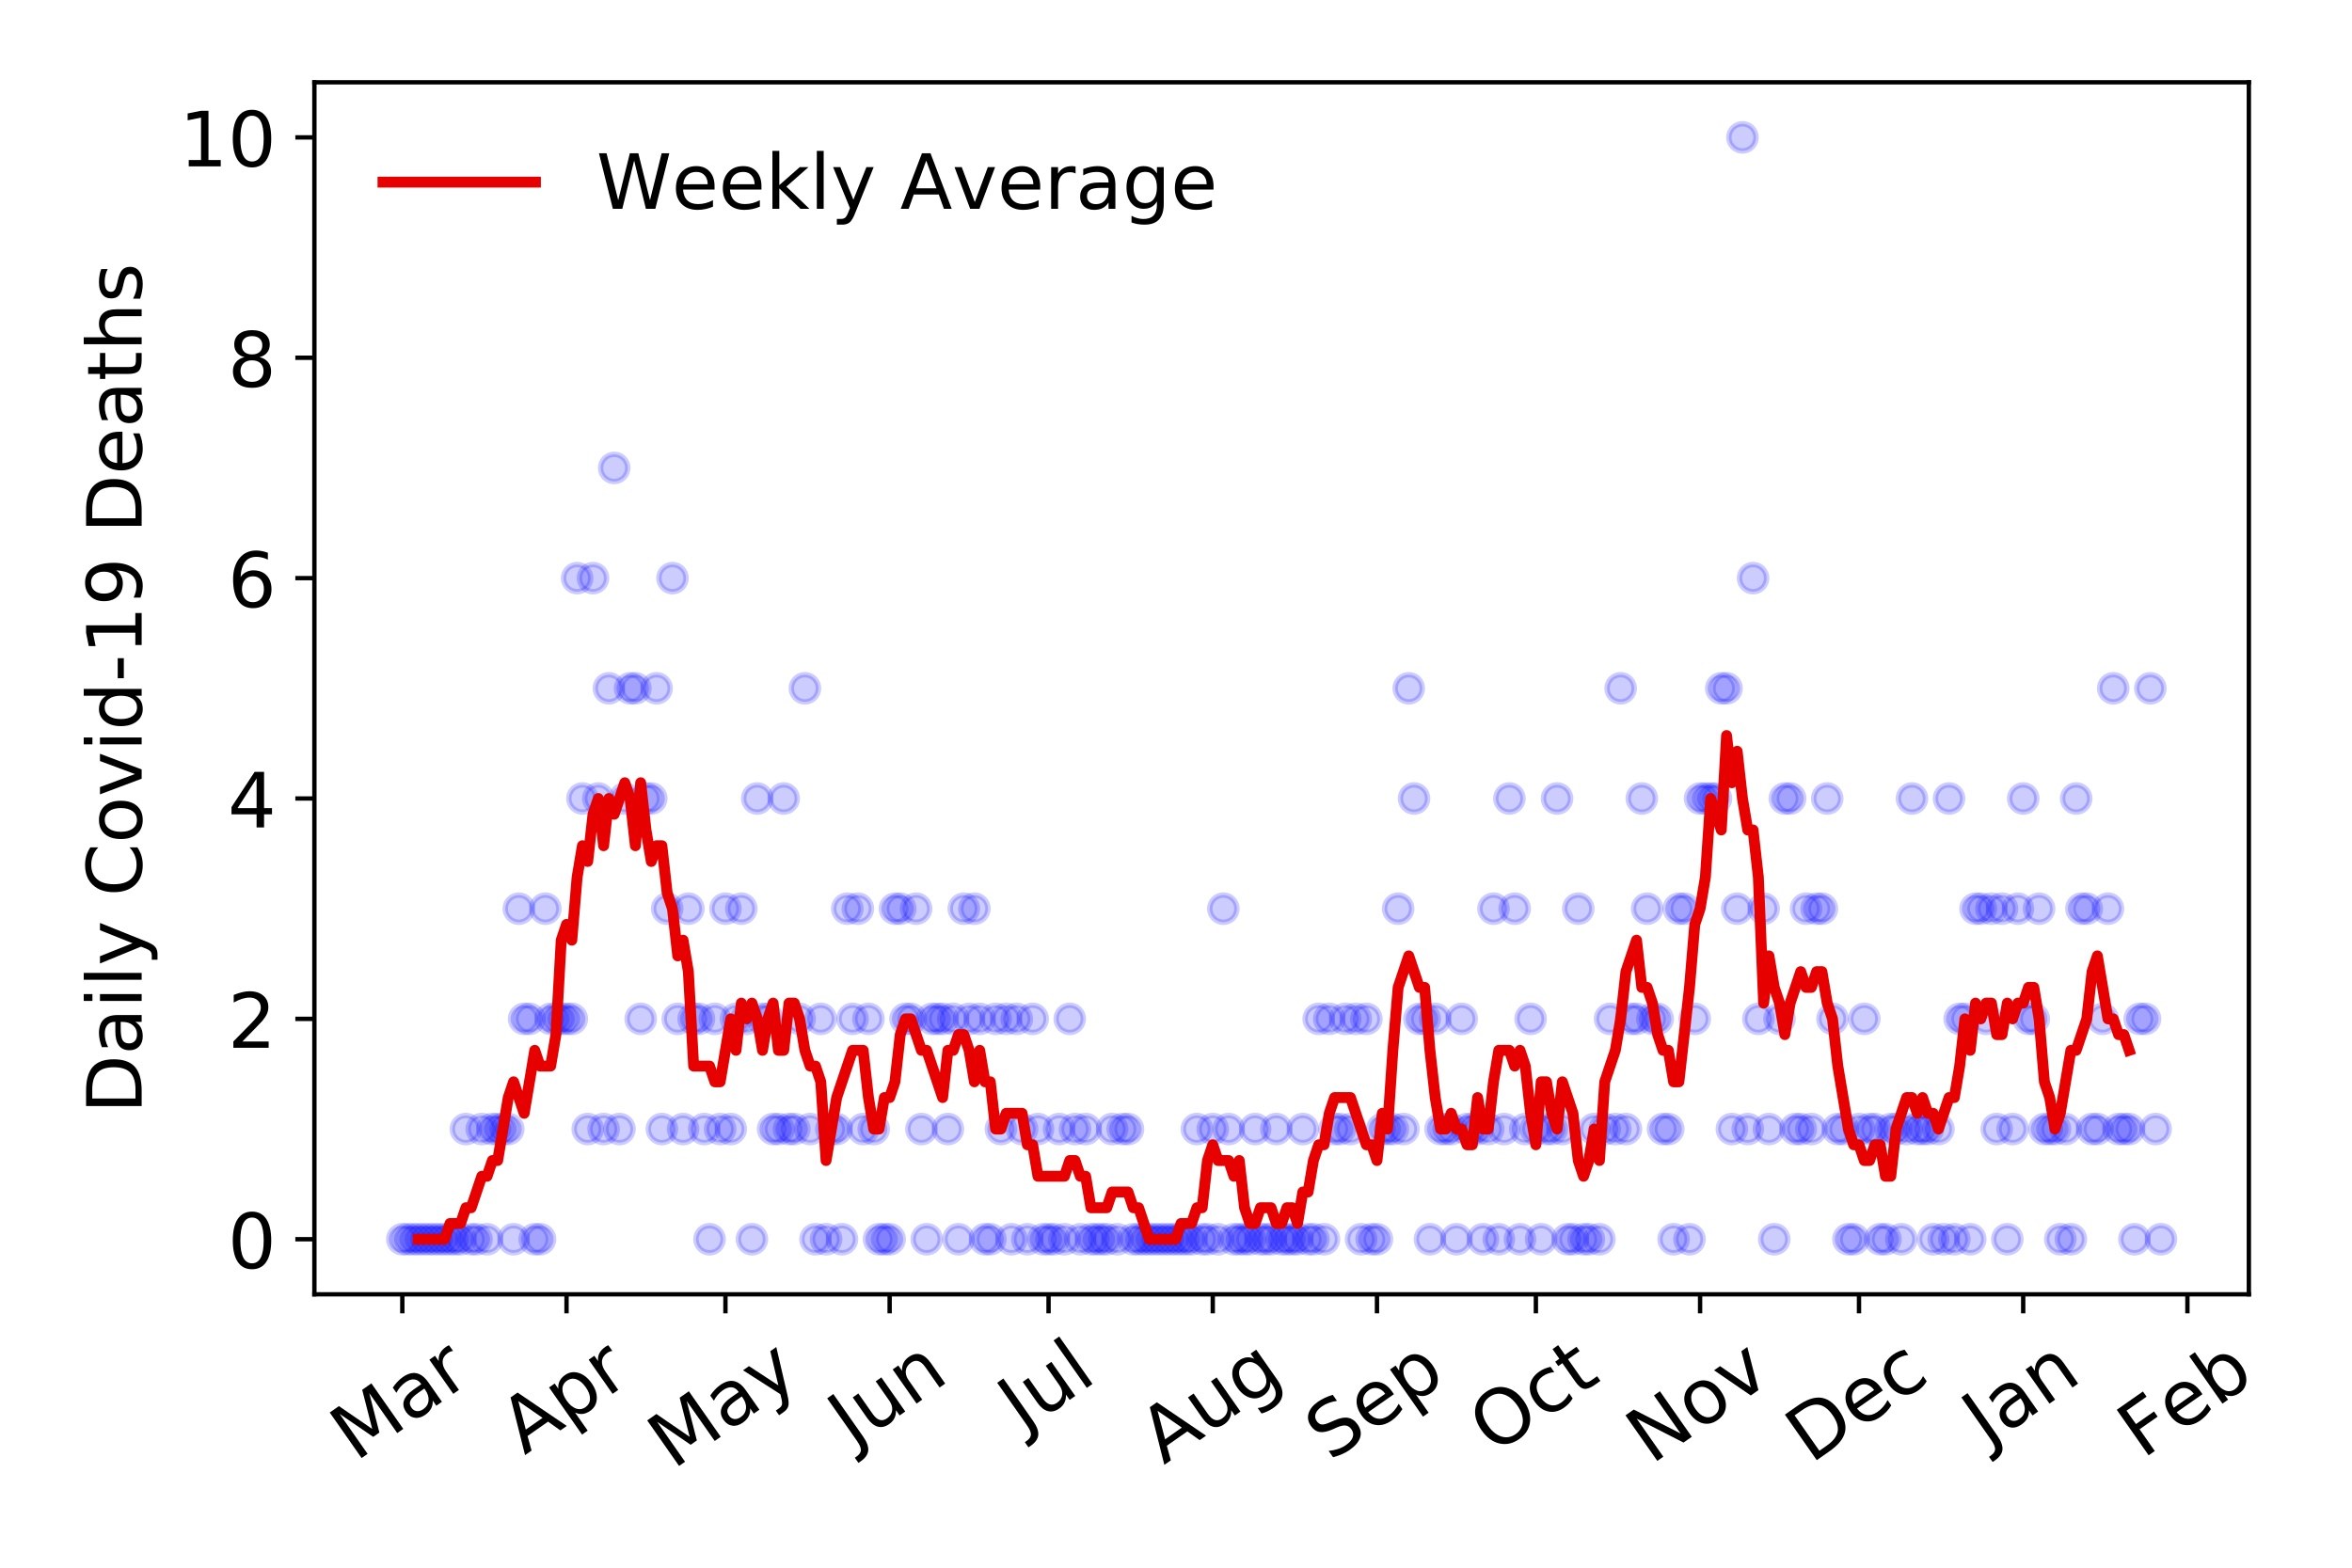 <?xml version="1.0" encoding="utf-8" standalone="no"?>
<!DOCTYPE svg PUBLIC "-//W3C//DTD SVG 1.1//EN"
  "http://www.w3.org/Graphics/SVG/1.1/DTD/svg11.dtd">
<!-- Created with matplotlib (https://matplotlib.org/) -->
<svg height="288pt" version="1.1" viewBox="0 0 432 288" width="432pt" xmlns="http://www.w3.org/2000/svg" xmlns:xlink="http://www.w3.org/1999/xlink">
 <defs>
  <style type="text/css">
*{stroke-linecap:butt;stroke-linejoin:round;}
  </style>
 </defs>
 <g id="figure_1">
  <g id="patch_1">
   <path d="M 0 288 
L 432 288 
L 432 0 
L 0 0 
z
" style="fill:#ffffff;"/>
  </g>
  <g id="axes_1">
   <g id="patch_2">
    <path d="M 57.745 237.778 
L 413.055 237.778 
L 413.055 15.12 
L 57.745 15.12 
z
" style="fill:#ffffff;"/>
   </g>
   <g id="matplotlib.axis_1">
    <g id="xtick_1">
     <g id="line2d_1">
      <defs>
       <path d="M 0 0 
L 0 3.5 
" id="m4564c4419b" style="stroke:#000000;stroke-width:0.8;"/>
      </defs>
      <g>
       <use style="stroke:#000000;stroke-width:0.8;" x="73.895" xlink:href="#m4564c4419b" y="237.778"/>
      </g>
     </g>
     <g id="text_1">
      <!-- Mar -->
      <defs>
       <path d="M 9.812 72.906 
L 24.516 72.906 
L 43.109 23.297 
L 61.812 72.906 
L 76.516 72.906 
L 76.516 0 
L 66.891 0 
L 66.891 64.016 
L 48.094 14.016 
L 38.188 14.016 
L 19.391 64.016 
L 19.391 0 
L 9.812 0 
z
" id="DejaVuSans-77"/>
       <path d="M 34.281 27.484 
Q 23.391 27.484 19.188 25 
Q 14.984 22.516 14.984 16.5 
Q 14.984 11.719 18.141 8.906 
Q 21.297 6.109 26.703 6.109 
Q 34.188 6.109 38.703 11.406 
Q 43.219 16.703 43.219 25.484 
L 43.219 27.484 
z
M 52.203 31.203 
L 52.203 0 
L 43.219 0 
L 43.219 8.297 
Q 40.141 3.328 35.547 0.953 
Q 30.953 -1.422 24.312 -1.422 
Q 15.922 -1.422 10.953 3.297 
Q 6 8.016 6 15.922 
Q 6 25.141 12.172 29.828 
Q 18.359 34.516 30.609 34.516 
L 43.219 34.516 
L 43.219 35.406 
Q 43.219 41.609 39.141 45 
Q 35.062 48.391 27.688 48.391 
Q 23 48.391 18.547 47.266 
Q 14.109 46.141 10.016 43.891 
L 10.016 52.203 
Q 14.938 54.109 19.578 55.047 
Q 24.219 56 28.609 56 
Q 40.484 56 46.344 49.844 
Q 52.203 43.703 52.203 31.203 
z
" id="DejaVuSans-97"/>
       <path d="M 41.109 46.297 
Q 39.594 47.172 37.812 47.578 
Q 36.031 48 33.891 48 
Q 26.266 48 22.188 43.047 
Q 18.109 38.094 18.109 28.812 
L 18.109 0 
L 9.078 0 
L 9.078 54.688 
L 18.109 54.688 
L 18.109 46.188 
Q 20.953 51.172 25.484 53.578 
Q 30.031 56 36.531 56 
Q 37.453 56 38.578 55.875 
Q 39.703 55.766 41.062 55.516 
z
" id="DejaVuSans-114"/>
      </defs>
      <g transform="translate(65.293 268.643)rotate(-35)scale(0.14 -0.14)">
       <use xlink:href="#DejaVuSans-77"/>
       <use x="86.279" xlink:href="#DejaVuSans-97"/>
       <use x="147.559" xlink:href="#DejaVuSans-114"/>
      </g>
     </g>
    </g>
    <g id="xtick_2">
     <g id="line2d_2">
      <g>
       <use style="stroke:#000000;stroke-width:0.8;" x="104.056" xlink:href="#m4564c4419b" y="237.778"/>
      </g>
     </g>
     <g id="text_2">
      <!-- Apr -->
      <defs>
       <path d="M 34.188 63.188 
L 20.797 26.906 
L 47.609 26.906 
z
M 28.609 72.906 
L 39.797 72.906 
L 67.578 0 
L 57.328 0 
L 50.688 18.703 
L 17.828 18.703 
L 11.188 0 
L 0.781 0 
z
" id="DejaVuSans-65"/>
       <path d="M 18.109 8.203 
L 18.109 -20.797 
L 9.078 -20.797 
L 9.078 54.688 
L 18.109 54.688 
L 18.109 46.391 
Q 20.953 51.266 25.266 53.625 
Q 29.594 56 35.594 56 
Q 45.562 56 51.781 48.094 
Q 58.016 40.188 58.016 27.297 
Q 58.016 14.406 51.781 6.484 
Q 45.562 -1.422 35.594 -1.422 
Q 29.594 -1.422 25.266 0.953 
Q 20.953 3.328 18.109 8.203 
z
M 48.688 27.297 
Q 48.688 37.203 44.609 42.844 
Q 40.531 48.484 33.406 48.484 
Q 26.266 48.484 22.188 42.844 
Q 18.109 37.203 18.109 27.297 
Q 18.109 17.391 22.188 11.75 
Q 26.266 6.109 33.406 6.109 
Q 40.531 6.109 44.609 11.75 
Q 48.688 17.391 48.688 27.297 
z
" id="DejaVuSans-112"/>
      </defs>
      <g transform="translate(96.352 267.384)rotate(-35)scale(0.14 -0.14)">
       <use xlink:href="#DejaVuSans-65"/>
       <use x="68.408" xlink:href="#DejaVuSans-112"/>
       <use x="131.885" xlink:href="#DejaVuSans-114"/>
      </g>
     </g>
    </g>
    <g id="xtick_3">
     <g id="line2d_3">
      <g>
       <use style="stroke:#000000;stroke-width:0.8;" x="133.244" xlink:href="#m4564c4419b" y="237.778"/>
      </g>
     </g>
     <g id="text_3">
      <!-- May -->
      <defs>
       <path d="M 32.172 -5.078 
Q 28.375 -14.844 24.75 -17.812 
Q 21.141 -20.797 15.094 -20.797 
L 7.906 -20.797 
L 7.906 -13.281 
L 13.188 -13.281 
Q 16.891 -13.281 18.938 -11.516 
Q 21 -9.766 23.484 -3.219 
L 25.094 0.875 
L 2.984 54.688 
L 12.5 54.688 
L 29.594 11.922 
L 46.688 54.688 
L 56.203 54.688 
z
" id="DejaVuSans-121"/>
      </defs>
      <g transform="translate(123.604 270.094)rotate(-35)scale(0.14 -0.14)">
       <use xlink:href="#DejaVuSans-77"/>
       <use x="86.279" xlink:href="#DejaVuSans-97"/>
       <use x="147.559" xlink:href="#DejaVuSans-121"/>
      </g>
     </g>
    </g>
    <g id="xtick_4">
     <g id="line2d_4">
      <g>
       <use style="stroke:#000000;stroke-width:0.8;" x="163.404" xlink:href="#m4564c4419b" y="237.778"/>
      </g>
     </g>
     <g id="text_4">
      <!-- Jun -->
      <defs>
       <path d="M 9.812 72.906 
L 19.672 72.906 
L 19.672 5.078 
Q 19.672 -8.109 14.672 -14.062 
Q 9.672 -20.016 -1.422 -20.016 
L -5.172 -20.016 
L -5.172 -11.719 
L -2.094 -11.719 
Q 4.438 -11.719 7.125 -8.047 
Q 9.812 -4.391 9.812 5.078 
z
" id="DejaVuSans-74"/>
       <path d="M 8.5 21.578 
L 8.5 54.688 
L 17.484 54.688 
L 17.484 21.922 
Q 17.484 14.156 20.5 10.266 
Q 23.531 6.391 29.594 6.391 
Q 36.859 6.391 41.078 11.031 
Q 45.312 15.672 45.312 23.688 
L 45.312 54.688 
L 54.297 54.688 
L 54.297 0 
L 45.312 0 
L 45.312 8.406 
Q 42.047 3.422 37.719 1 
Q 33.406 -1.422 27.688 -1.422 
Q 18.266 -1.422 13.375 4.438 
Q 8.5 10.297 8.5 21.578 
z
M 31.109 56 
z
" id="DejaVuSans-117"/>
       <path d="M 54.891 33.016 
L 54.891 0 
L 45.906 0 
L 45.906 32.719 
Q 45.906 40.484 42.875 44.328 
Q 39.844 48.188 33.797 48.188 
Q 26.516 48.188 22.312 43.547 
Q 18.109 38.922 18.109 30.906 
L 18.109 0 
L 9.078 0 
L 9.078 54.688 
L 18.109 54.688 
L 18.109 46.188 
Q 21.344 51.125 25.703 53.562 
Q 30.078 56 35.797 56 
Q 45.219 56 50.047 50.172 
Q 54.891 44.344 54.891 33.016 
z
" id="DejaVuSans-110"/>
      </defs>
      <g transform="translate(156.66 266.039)rotate(-35)scale(0.14 -0.14)">
       <use xlink:href="#DejaVuSans-74"/>
       <use x="29.492" xlink:href="#DejaVuSans-117"/>
       <use x="92.871" xlink:href="#DejaVuSans-110"/>
      </g>
     </g>
    </g>
    <g id="xtick_5">
     <g id="line2d_5">
      <g>
       <use style="stroke:#000000;stroke-width:0.8;" x="192.592" xlink:href="#m4564c4419b" y="237.778"/>
      </g>
     </g>
     <g id="text_5">
      <!-- Jul -->
      <defs>
       <path d="M 9.422 75.984 
L 18.406 75.984 
L 18.406 0 
L 9.422 0 
z
" id="DejaVuSans-108"/>
      </defs>
      <g transform="translate(187.889 263.181)rotate(-35)scale(0.14 -0.14)">
       <use xlink:href="#DejaVuSans-74"/>
       <use x="29.492" xlink:href="#DejaVuSans-117"/>
       <use x="92.871" xlink:href="#DejaVuSans-108"/>
      </g>
     </g>
    </g>
    <g id="xtick_6">
     <g id="line2d_6">
      <g>
       <use style="stroke:#000000;stroke-width:0.8;" x="222.752" xlink:href="#m4564c4419b" y="237.778"/>
      </g>
     </g>
     <g id="text_6">
      <!-- Aug -->
      <defs>
       <path d="M 45.406 27.984 
Q 45.406 37.75 41.375 43.109 
Q 37.359 48.484 30.078 48.484 
Q 22.859 48.484 18.828 43.109 
Q 14.797 37.75 14.797 27.984 
Q 14.797 18.266 18.828 12.891 
Q 22.859 7.516 30.078 7.516 
Q 37.359 7.516 41.375 12.891 
Q 45.406 18.266 45.406 27.984 
z
M 54.391 6.781 
Q 54.391 -7.172 48.188 -13.984 
Q 42 -20.797 29.203 -20.797 
Q 24.469 -20.797 20.266 -20.094 
Q 16.062 -19.391 12.109 -17.922 
L 12.109 -9.188 
Q 16.062 -11.328 19.922 -12.344 
Q 23.781 -13.375 27.781 -13.375 
Q 36.625 -13.375 41.016 -8.766 
Q 45.406 -4.156 45.406 5.172 
L 45.406 9.625 
Q 42.625 4.781 38.281 2.391 
Q 33.938 0 27.875 0 
Q 17.828 0 11.672 7.656 
Q 5.516 15.328 5.516 27.984 
Q 5.516 40.672 11.672 48.328 
Q 17.828 56 27.875 56 
Q 33.938 56 38.281 53.609 
Q 42.625 51.219 45.406 46.391 
L 45.406 54.688 
L 54.391 54.688 
z
" id="DejaVuSans-103"/>
      </defs>
      <g transform="translate(213.771 269.172)rotate(-35)scale(0.14 -0.14)">
       <use xlink:href="#DejaVuSans-65"/>
       <use x="68.408" xlink:href="#DejaVuSans-117"/>
       <use x="131.787" xlink:href="#DejaVuSans-103"/>
      </g>
     </g>
    </g>
    <g id="xtick_7">
     <g id="line2d_7">
      <g>
       <use style="stroke:#000000;stroke-width:0.8;" x="252.913" xlink:href="#m4564c4419b" y="237.778"/>
      </g>
     </g>
     <g id="text_7">
      <!-- Sep -->
      <defs>
       <path d="M 53.516 70.516 
L 53.516 60.891 
Q 47.906 63.578 42.922 64.891 
Q 37.938 66.219 33.297 66.219 
Q 25.25 66.219 20.875 63.094 
Q 16.5 59.969 16.5 54.203 
Q 16.5 49.359 19.406 46.891 
Q 22.312 44.438 30.422 42.922 
L 36.375 41.703 
Q 47.406 39.594 52.656 34.297 
Q 57.906 29 57.906 20.125 
Q 57.906 9.516 50.797 4.047 
Q 43.703 -1.422 29.984 -1.422 
Q 24.812 -1.422 18.969 -0.25 
Q 13.141 0.922 6.891 3.219 
L 6.891 13.375 
Q 12.891 10.016 18.656 8.297 
Q 24.422 6.594 29.984 6.594 
Q 38.422 6.594 43.016 9.906 
Q 47.609 13.234 47.609 19.391 
Q 47.609 24.75 44.312 27.781 
Q 41.016 30.812 33.5 32.328 
L 27.484 33.5 
Q 16.453 35.688 11.516 40.375 
Q 6.594 45.062 6.594 53.422 
Q 6.594 63.094 13.406 68.656 
Q 20.219 74.219 32.172 74.219 
Q 37.312 74.219 42.625 73.281 
Q 47.953 72.359 53.516 70.516 
z
" id="DejaVuSans-83"/>
       <path d="M 56.203 29.594 
L 56.203 25.203 
L 14.891 25.203 
Q 15.484 15.922 20.484 11.062 
Q 25.484 6.203 34.422 6.203 
Q 39.594 6.203 44.453 7.469 
Q 49.312 8.734 54.109 11.281 
L 54.109 2.781 
Q 49.266 0.734 44.188 -0.344 
Q 39.109 -1.422 33.891 -1.422 
Q 20.797 -1.422 13.156 6.188 
Q 5.516 13.812 5.516 26.812 
Q 5.516 40.234 12.766 48.109 
Q 20.016 56 32.328 56 
Q 43.359 56 49.781 48.891 
Q 56.203 41.797 56.203 29.594 
z
M 47.219 32.234 
Q 47.125 39.594 43.094 43.984 
Q 39.062 48.391 32.422 48.391 
Q 24.906 48.391 20.391 44.141 
Q 15.875 39.891 15.188 32.172 
z
" id="DejaVuSans-101"/>
      </defs>
      <g transform="translate(244.32 268.629)rotate(-35)scale(0.14 -0.14)">
       <use xlink:href="#DejaVuSans-83"/>
       <use x="63.477" xlink:href="#DejaVuSans-101"/>
       <use x="125" xlink:href="#DejaVuSans-112"/>
      </g>
     </g>
    </g>
    <g id="xtick_8">
     <g id="line2d_8">
      <g>
       <use style="stroke:#000000;stroke-width:0.8;" x="282.1" xlink:href="#m4564c4419b" y="237.778"/>
      </g>
     </g>
     <g id="text_8">
      <!-- Oct -->
      <defs>
       <path d="M 39.406 66.219 
Q 28.656 66.219 22.328 58.203 
Q 16.016 50.203 16.016 36.375 
Q 16.016 22.609 22.328 14.594 
Q 28.656 6.594 39.406 6.594 
Q 50.141 6.594 56.422 14.594 
Q 62.703 22.609 62.703 36.375 
Q 62.703 50.203 56.422 58.203 
Q 50.141 66.219 39.406 66.219 
z
M 39.406 74.219 
Q 54.734 74.219 63.906 63.938 
Q 73.094 53.656 73.094 36.375 
Q 73.094 19.141 63.906 8.859 
Q 54.734 -1.422 39.406 -1.422 
Q 24.031 -1.422 14.812 8.828 
Q 5.609 19.094 5.609 36.375 
Q 5.609 53.656 14.812 63.938 
Q 24.031 74.219 39.406 74.219 
z
" id="DejaVuSans-79"/>
       <path d="M 48.781 52.594 
L 48.781 44.188 
Q 44.969 46.297 41.141 47.344 
Q 37.312 48.391 33.406 48.391 
Q 24.656 48.391 19.812 42.844 
Q 14.984 37.312 14.984 27.297 
Q 14.984 17.281 19.812 11.734 
Q 24.656 6.203 33.406 6.203 
Q 37.312 6.203 41.141 7.25 
Q 44.969 8.297 48.781 10.406 
L 48.781 2.094 
Q 45.016 0.344 40.984 -0.531 
Q 36.969 -1.422 32.422 -1.422 
Q 20.062 -1.422 12.781 6.344 
Q 5.516 14.109 5.516 27.297 
Q 5.516 40.672 12.859 48.328 
Q 20.219 56 33.016 56 
Q 37.156 56 41.109 55.141 
Q 45.062 54.297 48.781 52.594 
z
" id="DejaVuSans-99"/>
       <path d="M 18.312 70.219 
L 18.312 54.688 
L 36.812 54.688 
L 36.812 47.703 
L 18.312 47.703 
L 18.312 18.016 
Q 18.312 11.328 20.141 9.422 
Q 21.969 7.516 27.594 7.516 
L 36.812 7.516 
L 36.812 0 
L 27.594 0 
Q 17.188 0 13.234 3.875 
Q 9.281 7.766 9.281 18.016 
L 9.281 47.703 
L 2.688 47.703 
L 2.688 54.688 
L 9.281 54.688 
L 9.281 70.219 
z
" id="DejaVuSans-116"/>
      </defs>
      <g transform="translate(274.401 267.377)rotate(-35)scale(0.14 -0.14)">
       <use xlink:href="#DejaVuSans-79"/>
       <use x="78.711" xlink:href="#DejaVuSans-99"/>
       <use x="133.691" xlink:href="#DejaVuSans-116"/>
      </g>
     </g>
    </g>
    <g id="xtick_9">
     <g id="line2d_9">
      <g>
       <use style="stroke:#000000;stroke-width:0.8;" x="312.261" xlink:href="#m4564c4419b" y="237.778"/>
      </g>
     </g>
     <g id="text_9">
      <!-- Nov -->
      <defs>
       <path d="M 9.812 72.906 
L 23.094 72.906 
L 55.422 11.922 
L 55.422 72.906 
L 64.984 72.906 
L 64.984 0 
L 51.703 0 
L 19.391 60.984 
L 19.391 0 
L 9.812 0 
z
" id="DejaVuSans-78"/>
       <path d="M 30.609 48.391 
Q 23.391 48.391 19.188 42.75 
Q 14.984 37.109 14.984 27.297 
Q 14.984 17.484 19.156 11.844 
Q 23.344 6.203 30.609 6.203 
Q 37.797 6.203 41.984 11.859 
Q 46.188 17.531 46.188 27.297 
Q 46.188 37.016 41.984 42.703 
Q 37.797 48.391 30.609 48.391 
z
M 30.609 56 
Q 42.328 56 49.016 48.375 
Q 55.719 40.766 55.719 27.297 
Q 55.719 13.875 49.016 6.219 
Q 42.328 -1.422 30.609 -1.422 
Q 18.844 -1.422 12.172 6.219 
Q 5.516 13.875 5.516 27.297 
Q 5.516 40.766 12.172 48.375 
Q 18.844 56 30.609 56 
z
" id="DejaVuSans-111"/>
       <path d="M 2.984 54.688 
L 12.5 54.688 
L 29.594 8.797 
L 46.688 54.688 
L 56.203 54.688 
L 35.688 0 
L 23.484 0 
z
" id="DejaVuSans-118"/>
      </defs>
      <g transform="translate(303.284 269.166)rotate(-35)scale(0.14 -0.14)">
       <use xlink:href="#DejaVuSans-78"/>
       <use x="74.805" xlink:href="#DejaVuSans-111"/>
       <use x="135.986" xlink:href="#DejaVuSans-118"/>
      </g>
     </g>
    </g>
    <g id="xtick_10">
     <g id="line2d_10">
      <g>
       <use style="stroke:#000000;stroke-width:0.8;" x="341.448" xlink:href="#m4564c4419b" y="237.778"/>
      </g>
     </g>
     <g id="text_10">
      <!-- Dec -->
      <defs>
       <path d="M 19.672 64.797 
L 19.672 8.109 
L 31.594 8.109 
Q 46.688 8.109 53.688 14.938 
Q 60.688 21.781 60.688 36.531 
Q 60.688 51.172 53.688 57.984 
Q 46.688 64.797 31.594 64.797 
z
M 9.812 72.906 
L 30.078 72.906 
Q 51.266 72.906 61.172 64.094 
Q 71.094 55.281 71.094 36.531 
Q 71.094 17.672 61.125 8.828 
Q 51.172 0 30.078 0 
L 9.812 0 
z
" id="DejaVuSans-68"/>
      </defs>
      <g transform="translate(332.568 269.032)rotate(-35)scale(0.14 -0.14)">
       <use xlink:href="#DejaVuSans-68"/>
       <use x="77.002" xlink:href="#DejaVuSans-101"/>
       <use x="138.525" xlink:href="#DejaVuSans-99"/>
      </g>
     </g>
    </g>
    <g id="xtick_11">
     <g id="line2d_11">
      <g>
       <use style="stroke:#000000;stroke-width:0.8;" x="371.609" xlink:href="#m4564c4419b" y="237.778"/>
      </g>
     </g>
     <g id="text_11">
      <!-- Jan -->
      <g transform="translate(364.985 265.871)rotate(-35)scale(0.14 -0.14)">
       <use xlink:href="#DejaVuSans-74"/>
       <use x="29.492" xlink:href="#DejaVuSans-97"/>
       <use x="90.771" xlink:href="#DejaVuSans-110"/>
      </g>
     </g>
    </g>
    <g id="xtick_12">
     <g id="line2d_12">
      <g>
       <use style="stroke:#000000;stroke-width:0.8;" x="401.769" xlink:href="#m4564c4419b" y="237.778"/>
      </g>
     </g>
     <g id="text_12">
      <!-- Feb -->
      <defs>
       <path d="M 9.812 72.906 
L 51.703 72.906 
L 51.703 64.594 
L 19.672 64.594 
L 19.672 43.109 
L 48.578 43.109 
L 48.578 34.812 
L 19.672 34.812 
L 19.672 0 
L 9.812 0 
z
" id="DejaVuSans-70"/>
       <path d="M 48.688 27.297 
Q 48.688 37.203 44.609 42.844 
Q 40.531 48.484 33.406 48.484 
Q 26.266 48.484 22.188 42.844 
Q 18.109 37.203 18.109 27.297 
Q 18.109 17.391 22.188 11.75 
Q 26.266 6.109 33.406 6.109 
Q 40.531 6.109 44.609 11.75 
Q 48.688 17.391 48.688 27.297 
z
M 18.109 46.391 
Q 20.953 51.266 25.266 53.625 
Q 29.594 56 35.594 56 
Q 45.562 56 51.781 48.094 
Q 58.016 40.188 58.016 27.297 
Q 58.016 14.406 51.781 6.484 
Q 45.562 -1.422 35.594 -1.422 
Q 29.594 -1.422 25.266 0.953 
Q 20.953 3.328 18.109 8.203 
L 18.109 0 
L 9.078 0 
L 9.078 75.984 
L 18.109 75.984 
z
" id="DejaVuSans-98"/>
      </defs>
      <g transform="translate(393.523 268.143)rotate(-35)scale(0.14 -0.14)">
       <use xlink:href="#DejaVuSans-70"/>
       <use x="57.441" xlink:href="#DejaVuSans-101"/>
       <use x="118.965" xlink:href="#DejaVuSans-98"/>
      </g>
     </g>
    </g>
   </g>
   <g id="matplotlib.axis_2">
    <g id="ytick_1">
     <g id="line2d_13">
      <defs>
       <path d="M 0 0 
L -3.5 0 
" id="maa6aa76d5b" style="stroke:#000000;stroke-width:0.8;"/>
      </defs>
      <g>
       <use style="stroke:#000000;stroke-width:0.8;" x="57.745" xlink:href="#maa6aa76d5b" y="227.657"/>
      </g>
     </g>
     <g id="text_13">
      <!-- 0 -->
      <defs>
       <path d="M 31.781 66.406 
Q 24.172 66.406 20.328 58.906 
Q 16.5 51.422 16.5 36.375 
Q 16.5 21.391 20.328 13.891 
Q 24.172 6.391 31.781 6.391 
Q 39.453 6.391 43.281 13.891 
Q 47.125 21.391 47.125 36.375 
Q 47.125 51.422 43.281 58.906 
Q 39.453 66.406 31.781 66.406 
z
M 31.781 74.219 
Q 44.047 74.219 50.516 64.516 
Q 56.984 54.828 56.984 36.375 
Q 56.984 17.969 50.516 8.266 
Q 44.047 -1.422 31.781 -1.422 
Q 19.531 -1.422 13.062 8.266 
Q 6.594 17.969 6.594 36.375 
Q 6.594 54.828 13.062 64.516 
Q 19.531 74.219 31.781 74.219 
z
" id="DejaVuSans-48"/>
      </defs>
      <g transform="translate(41.837 232.976)scale(0.14 -0.14)">
       <use xlink:href="#DejaVuSans-48"/>
      </g>
     </g>
    </g>
    <g id="ytick_2">
     <g id="line2d_14">
      <g>
       <use style="stroke:#000000;stroke-width:0.8;" x="57.745" xlink:href="#maa6aa76d5b" y="187.174"/>
      </g>
     </g>
     <g id="text_14">
      <!-- 2 -->
      <defs>
       <path d="M 19.188 8.297 
L 53.609 8.297 
L 53.609 0 
L 7.328 0 
L 7.328 8.297 
Q 12.938 14.109 22.625 23.891 
Q 32.328 33.688 34.812 36.531 
Q 39.547 41.844 41.422 45.531 
Q 43.312 49.219 43.312 52.781 
Q 43.312 58.594 39.234 62.25 
Q 35.156 65.922 28.609 65.922 
Q 23.969 65.922 18.812 64.312 
Q 13.672 62.703 7.812 59.422 
L 7.812 69.391 
Q 13.766 71.781 18.938 73 
Q 24.125 74.219 28.422 74.219 
Q 39.75 74.219 46.484 68.547 
Q 53.219 62.891 53.219 53.422 
Q 53.219 48.922 51.531 44.891 
Q 49.859 40.875 45.406 35.406 
Q 44.188 33.984 37.641 27.219 
Q 31.109 20.453 19.188 8.297 
z
" id="DejaVuSans-50"/>
      </defs>
      <g transform="translate(41.837 192.493)scale(0.14 -0.14)">
       <use xlink:href="#DejaVuSans-50"/>
      </g>
     </g>
    </g>
    <g id="ytick_3">
     <g id="line2d_15">
      <g>
       <use style="stroke:#000000;stroke-width:0.8;" x="57.745" xlink:href="#maa6aa76d5b" y="146.691"/>
      </g>
     </g>
     <g id="text_15">
      <!-- 4 -->
      <defs>
       <path d="M 37.797 64.312 
L 12.891 25.391 
L 37.797 25.391 
z
M 35.203 72.906 
L 47.609 72.906 
L 47.609 25.391 
L 58.016 25.391 
L 58.016 17.188 
L 47.609 17.188 
L 47.609 0 
L 37.797 0 
L 37.797 17.188 
L 4.891 17.188 
L 4.891 26.703 
z
" id="DejaVuSans-52"/>
      </defs>
      <g transform="translate(41.837 152.01)scale(0.14 -0.14)">
       <use xlink:href="#DejaVuSans-52"/>
      </g>
     </g>
    </g>
    <g id="ytick_4">
     <g id="line2d_16">
      <g>
       <use style="stroke:#000000;stroke-width:0.8;" x="57.745" xlink:href="#maa6aa76d5b" y="106.207"/>
      </g>
     </g>
     <g id="text_16">
      <!-- 6 -->
      <defs>
       <path d="M 33.016 40.375 
Q 26.375 40.375 22.484 35.828 
Q 18.609 31.297 18.609 23.391 
Q 18.609 15.531 22.484 10.953 
Q 26.375 6.391 33.016 6.391 
Q 39.656 6.391 43.531 10.953 
Q 47.406 15.531 47.406 23.391 
Q 47.406 31.297 43.531 35.828 
Q 39.656 40.375 33.016 40.375 
z
M 52.594 71.297 
L 52.594 62.312 
Q 48.875 64.062 45.094 64.984 
Q 41.312 65.922 37.594 65.922 
Q 27.828 65.922 22.672 59.328 
Q 17.531 52.734 16.797 39.406 
Q 19.672 43.656 24.016 45.922 
Q 28.375 48.188 33.594 48.188 
Q 44.578 48.188 50.953 41.516 
Q 57.328 34.859 57.328 23.391 
Q 57.328 12.156 50.688 5.359 
Q 44.047 -1.422 33.016 -1.422 
Q 20.359 -1.422 13.672 8.266 
Q 6.984 17.969 6.984 36.375 
Q 6.984 53.656 15.188 63.938 
Q 23.391 74.219 37.203 74.219 
Q 40.922 74.219 44.703 73.484 
Q 48.484 72.75 52.594 71.297 
z
" id="DejaVuSans-54"/>
      </defs>
      <g transform="translate(41.837 111.526)scale(0.14 -0.14)">
       <use xlink:href="#DejaVuSans-54"/>
      </g>
     </g>
    </g>
    <g id="ytick_5">
     <g id="line2d_17">
      <g>
       <use style="stroke:#000000;stroke-width:0.8;" x="57.745" xlink:href="#maa6aa76d5b" y="65.724"/>
      </g>
     </g>
     <g id="text_17">
      <!-- 8 -->
      <defs>
       <path d="M 31.781 34.625 
Q 24.75 34.625 20.719 30.859 
Q 16.703 27.094 16.703 20.516 
Q 16.703 13.922 20.719 10.156 
Q 24.75 6.391 31.781 6.391 
Q 38.812 6.391 42.859 10.172 
Q 46.922 13.969 46.922 20.516 
Q 46.922 27.094 42.891 30.859 
Q 38.875 34.625 31.781 34.625 
z
M 21.922 38.812 
Q 15.578 40.375 12.031 44.719 
Q 8.5 49.078 8.5 55.328 
Q 8.5 64.062 14.719 69.141 
Q 20.953 74.219 31.781 74.219 
Q 42.672 74.219 48.875 69.141 
Q 55.078 64.062 55.078 55.328 
Q 55.078 49.078 51.531 44.719 
Q 48 40.375 41.703 38.812 
Q 48.828 37.156 52.797 32.312 
Q 56.781 27.484 56.781 20.516 
Q 56.781 9.906 50.312 4.234 
Q 43.844 -1.422 31.781 -1.422 
Q 19.734 -1.422 13.25 4.234 
Q 6.781 9.906 6.781 20.516 
Q 6.781 27.484 10.781 32.312 
Q 14.797 37.156 21.922 38.812 
z
M 18.312 54.391 
Q 18.312 48.734 21.844 45.562 
Q 25.391 42.391 31.781 42.391 
Q 38.141 42.391 41.719 45.562 
Q 45.312 48.734 45.312 54.391 
Q 45.312 60.062 41.719 63.234 
Q 38.141 66.406 31.781 66.406 
Q 25.391 66.406 21.844 63.234 
Q 18.312 60.062 18.312 54.391 
z
" id="DejaVuSans-56"/>
      </defs>
      <g transform="translate(41.837 71.043)scale(0.14 -0.14)">
       <use xlink:href="#DejaVuSans-56"/>
      </g>
     </g>
    </g>
    <g id="ytick_6">
     <g id="line2d_18">
      <g>
       <use style="stroke:#000000;stroke-width:0.8;" x="57.745" xlink:href="#maa6aa76d5b" y="25.241"/>
      </g>
     </g>
     <g id="text_18">
      <!-- 10 -->
      <defs>
       <path d="M 12.406 8.297 
L 28.516 8.297 
L 28.516 63.922 
L 10.984 60.406 
L 10.984 69.391 
L 28.422 72.906 
L 38.281 72.906 
L 38.281 8.297 
L 54.391 8.297 
L 54.391 0 
L 12.406 0 
z
" id="DejaVuSans-49"/>
      </defs>
      <g transform="translate(32.93 30.56)scale(0.14 -0.14)">
       <use xlink:href="#DejaVuSans-49"/>
       <use x="63.623" xlink:href="#DejaVuSans-48"/>
      </g>
     </g>
    </g>
    <g id="text_19">
     <!-- Daily Covid-19 Deaths -->
     <defs>
      <path d="M 9.422 54.688 
L 18.406 54.688 
L 18.406 0 
L 9.422 0 
z
M 9.422 75.984 
L 18.406 75.984 
L 18.406 64.594 
L 9.422 64.594 
z
" id="DejaVuSans-105"/>
      <path id="DejaVuSans-32"/>
      <path d="M 64.406 67.281 
L 64.406 56.891 
Q 59.422 61.531 53.781 63.812 
Q 48.141 66.109 41.797 66.109 
Q 29.297 66.109 22.656 58.469 
Q 16.016 50.828 16.016 36.375 
Q 16.016 21.969 22.656 14.328 
Q 29.297 6.688 41.797 6.688 
Q 48.141 6.688 53.781 8.984 
Q 59.422 11.281 64.406 15.922 
L 64.406 5.609 
Q 59.234 2.094 53.438 0.328 
Q 47.656 -1.422 41.219 -1.422 
Q 24.656 -1.422 15.125 8.703 
Q 5.609 18.844 5.609 36.375 
Q 5.609 53.953 15.125 64.078 
Q 24.656 74.219 41.219 74.219 
Q 47.75 74.219 53.531 72.484 
Q 59.328 70.75 64.406 67.281 
z
" id="DejaVuSans-67"/>
      <path d="M 45.406 46.391 
L 45.406 75.984 
L 54.391 75.984 
L 54.391 0 
L 45.406 0 
L 45.406 8.203 
Q 42.578 3.328 38.25 0.953 
Q 33.938 -1.422 27.875 -1.422 
Q 17.969 -1.422 11.734 6.484 
Q 5.516 14.406 5.516 27.297 
Q 5.516 40.188 11.734 48.094 
Q 17.969 56 27.875 56 
Q 33.938 56 38.25 53.625 
Q 42.578 51.266 45.406 46.391 
z
M 14.797 27.297 
Q 14.797 17.391 18.875 11.75 
Q 22.953 6.109 30.078 6.109 
Q 37.203 6.109 41.297 11.75 
Q 45.406 17.391 45.406 27.297 
Q 45.406 37.203 41.297 42.844 
Q 37.203 48.484 30.078 48.484 
Q 22.953 48.484 18.875 42.844 
Q 14.797 37.203 14.797 27.297 
z
" id="DejaVuSans-100"/>
      <path d="M 4.891 31.391 
L 31.203 31.391 
L 31.203 23.391 
L 4.891 23.391 
z
" id="DejaVuSans-45"/>
      <path d="M 10.984 1.516 
L 10.984 10.5 
Q 14.703 8.734 18.5 7.812 
Q 22.312 6.891 25.984 6.891 
Q 35.75 6.891 40.891 13.453 
Q 46.047 20.016 46.781 33.406 
Q 43.953 29.203 39.594 26.953 
Q 35.25 24.703 29.984 24.703 
Q 19.047 24.703 12.672 31.312 
Q 6.297 37.938 6.297 49.422 
Q 6.297 60.641 12.938 67.422 
Q 19.578 74.219 30.609 74.219 
Q 43.266 74.219 49.922 64.516 
Q 56.594 54.828 56.594 36.375 
Q 56.594 19.141 48.406 8.859 
Q 40.234 -1.422 26.422 -1.422 
Q 22.703 -1.422 18.891 -0.688 
Q 15.094 0.047 10.984 1.516 
z
M 30.609 32.422 
Q 37.25 32.422 41.125 36.953 
Q 45.016 41.5 45.016 49.422 
Q 45.016 57.281 41.125 61.844 
Q 37.25 66.406 30.609 66.406 
Q 23.969 66.406 20.094 61.844 
Q 16.219 57.281 16.219 49.422 
Q 16.219 41.5 20.094 36.953 
Q 23.969 32.422 30.609 32.422 
z
" id="DejaVuSans-57"/>
      <path d="M 54.891 33.016 
L 54.891 0 
L 45.906 0 
L 45.906 32.719 
Q 45.906 40.484 42.875 44.328 
Q 39.844 48.188 33.797 48.188 
Q 26.516 48.188 22.312 43.547 
Q 18.109 38.922 18.109 30.906 
L 18.109 0 
L 9.078 0 
L 9.078 75.984 
L 18.109 75.984 
L 18.109 46.188 
Q 21.344 51.125 25.703 53.562 
Q 30.078 56 35.797 56 
Q 45.219 56 50.047 50.172 
Q 54.891 44.344 54.891 33.016 
z
" id="DejaVuSans-104"/>
      <path d="M 44.281 53.078 
L 44.281 44.578 
Q 40.484 46.531 36.375 47.5 
Q 32.281 48.484 27.875 48.484 
Q 21.188 48.484 17.844 46.438 
Q 14.5 44.391 14.5 40.281 
Q 14.5 37.156 16.891 35.375 
Q 19.281 33.594 26.516 31.984 
L 29.594 31.297 
Q 39.156 29.25 43.188 25.516 
Q 47.219 21.781 47.219 15.094 
Q 47.219 7.469 41.188 3.016 
Q 35.156 -1.422 24.609 -1.422 
Q 20.219 -1.422 15.453 -0.562 
Q 10.688 0.297 5.422 2 
L 5.422 11.281 
Q 10.406 8.688 15.234 7.391 
Q 20.062 6.109 24.812 6.109 
Q 31.156 6.109 34.562 8.281 
Q 37.984 10.453 37.984 14.406 
Q 37.984 18.062 35.516 20.016 
Q 33.062 21.969 24.703 23.781 
L 21.578 24.516 
Q 13.234 26.266 9.516 29.906 
Q 5.812 33.547 5.812 39.891 
Q 5.812 47.609 11.281 51.797 
Q 16.75 56 26.812 56 
Q 31.781 56 36.172 55.266 
Q 40.578 54.547 44.281 53.078 
z
" id="DejaVuSans-115"/>
     </defs>
     <g transform="translate(26.018 204.56)rotate(-90)scale(0.14 -0.14)">
      <use xlink:href="#DejaVuSans-68"/>
      <use x="77.002" xlink:href="#DejaVuSans-97"/>
      <use x="138.281" xlink:href="#DejaVuSans-105"/>
      <use x="166.064" xlink:href="#DejaVuSans-108"/>
      <use x="193.848" xlink:href="#DejaVuSans-121"/>
      <use x="253.027" xlink:href="#DejaVuSans-32"/>
      <use x="284.814" xlink:href="#DejaVuSans-67"/>
      <use x="354.639" xlink:href="#DejaVuSans-111"/>
      <use x="415.82" xlink:href="#DejaVuSans-118"/>
      <use x="475" xlink:href="#DejaVuSans-105"/>
      <use x="502.783" xlink:href="#DejaVuSans-100"/>
      <use x="566.26" xlink:href="#DejaVuSans-45"/>
      <use x="602.344" xlink:href="#DejaVuSans-49"/>
      <use x="665.967" xlink:href="#DejaVuSans-57"/>
      <use x="729.59" xlink:href="#DejaVuSans-32"/>
      <use x="761.377" xlink:href="#DejaVuSans-68"/>
      <use x="838.379" xlink:href="#DejaVuSans-101"/>
      <use x="899.902" xlink:href="#DejaVuSans-97"/>
      <use x="961.182" xlink:href="#DejaVuSans-116"/>
      <use x="1000.391" xlink:href="#DejaVuSans-104"/>
      <use x="1063.77" xlink:href="#DejaVuSans-115"/>
     </g>
    </g>
   </g>
   <g id="line2d_19">
    <defs>
     <path d="M 0 2.5 
C 0.663 2.5 1.299 2.237 1.768 1.768 
C 2.237 1.299 2.5 0.663 2.5 0 
C 2.5 -0.663 2.237 -1.299 1.768 -1.768 
C 1.299 -2.237 0.663 -2.5 0 -2.5 
C -0.663 -2.5 -1.299 -2.237 -1.768 -1.768 
C -2.237 -1.299 -2.5 -0.663 -2.5 0 
C -2.5 0.663 -2.237 1.299 -1.768 1.768 
C -1.299 2.237 -0.663 2.5 0 2.5 
z
" id="m76d0120c5f" style="stroke:#0000ff;stroke-opacity:0.2;"/>
    </defs>
    <g clip-path="url(#p1fef9d4253)">
     <use style="fill:#0000ff;fill-opacity:0.2;stroke:#0000ff;stroke-opacity:0.2;" x="73.895" xlink:href="#m76d0120c5f" y="227.657"/>
     <use style="fill:#0000ff;fill-opacity:0.2;stroke:#0000ff;stroke-opacity:0.2;" x="74.868" xlink:href="#m76d0120c5f" y="227.657"/>
     <use style="fill:#0000ff;fill-opacity:0.2;stroke:#0000ff;stroke-opacity:0.2;" x="75.841" xlink:href="#m76d0120c5f" y="227.657"/>
     <use style="fill:#0000ff;fill-opacity:0.2;stroke:#0000ff;stroke-opacity:0.2;" x="76.814" xlink:href="#m76d0120c5f" y="227.657"/>
     <use style="fill:#0000ff;fill-opacity:0.2;stroke:#0000ff;stroke-opacity:0.2;" x="77.787" xlink:href="#m76d0120c5f" y="227.657"/>
     <use style="fill:#0000ff;fill-opacity:0.2;stroke:#0000ff;stroke-opacity:0.2;" x="78.76" xlink:href="#m76d0120c5f" y="227.657"/>
     <use style="fill:#0000ff;fill-opacity:0.2;stroke:#0000ff;stroke-opacity:0.2;" x="79.733" xlink:href="#m76d0120c5f" y="227.657"/>
     <use style="fill:#0000ff;fill-opacity:0.2;stroke:#0000ff;stroke-opacity:0.2;" x="80.706" xlink:href="#m76d0120c5f" y="227.657"/>
     <use style="fill:#0000ff;fill-opacity:0.2;stroke:#0000ff;stroke-opacity:0.2;" x="81.679" xlink:href="#m76d0120c5f" y="227.657"/>
     <use style="fill:#0000ff;fill-opacity:0.2;stroke:#0000ff;stroke-opacity:0.2;" x="82.652" xlink:href="#m76d0120c5f" y="227.657"/>
     <use style="fill:#0000ff;fill-opacity:0.2;stroke:#0000ff;stroke-opacity:0.2;" x="83.625" xlink:href="#m76d0120c5f" y="227.657"/>
     <use style="fill:#0000ff;fill-opacity:0.2;stroke:#0000ff;stroke-opacity:0.2;" x="84.598" xlink:href="#m76d0120c5f" y="227.657"/>
     <use style="fill:#0000ff;fill-opacity:0.2;stroke:#0000ff;stroke-opacity:0.2;" x="85.57" xlink:href="#m76d0120c5f" y="207.416"/>
     <use style="fill:#0000ff;fill-opacity:0.2;stroke:#0000ff;stroke-opacity:0.2;" x="86.543" xlink:href="#m76d0120c5f" y="227.657"/>
     <use style="fill:#0000ff;fill-opacity:0.2;stroke:#0000ff;stroke-opacity:0.2;" x="87.516" xlink:href="#m76d0120c5f" y="227.657"/>
     <use style="fill:#0000ff;fill-opacity:0.2;stroke:#0000ff;stroke-opacity:0.2;" x="88.489" xlink:href="#m76d0120c5f" y="207.416"/>
     <use style="fill:#0000ff;fill-opacity:0.2;stroke:#0000ff;stroke-opacity:0.2;" x="89.462" xlink:href="#m76d0120c5f" y="227.657"/>
     <use style="fill:#0000ff;fill-opacity:0.2;stroke:#0000ff;stroke-opacity:0.2;" x="90.435" xlink:href="#m76d0120c5f" y="207.416"/>
     <use style="fill:#0000ff;fill-opacity:0.2;stroke:#0000ff;stroke-opacity:0.2;" x="91.408" xlink:href="#m76d0120c5f" y="207.416"/>
     <use style="fill:#0000ff;fill-opacity:0.2;stroke:#0000ff;stroke-opacity:0.2;" x="92.381" xlink:href="#m76d0120c5f" y="207.416"/>
     <use style="fill:#0000ff;fill-opacity:0.2;stroke:#0000ff;stroke-opacity:0.2;" x="93.354" xlink:href="#m76d0120c5f" y="207.416"/>
     <use style="fill:#0000ff;fill-opacity:0.2;stroke:#0000ff;stroke-opacity:0.2;" x="94.327" xlink:href="#m76d0120c5f" y="227.657"/>
     <use style="fill:#0000ff;fill-opacity:0.2;stroke:#0000ff;stroke-opacity:0.2;" x="95.3" xlink:href="#m76d0120c5f" y="166.932"/>
     <use style="fill:#0000ff;fill-opacity:0.2;stroke:#0000ff;stroke-opacity:0.2;" x="96.273" xlink:href="#m76d0120c5f" y="187.174"/>
     <use style="fill:#0000ff;fill-opacity:0.2;stroke:#0000ff;stroke-opacity:0.2;" x="97.246" xlink:href="#m76d0120c5f" y="187.174"/>
     <use style="fill:#0000ff;fill-opacity:0.2;stroke:#0000ff;stroke-opacity:0.2;" x="98.218" xlink:href="#m76d0120c5f" y="227.657"/>
     <use style="fill:#0000ff;fill-opacity:0.2;stroke:#0000ff;stroke-opacity:0.2;" x="99.191" xlink:href="#m76d0120c5f" y="227.657"/>
     <use style="fill:#0000ff;fill-opacity:0.2;stroke:#0000ff;stroke-opacity:0.2;" x="100.164" xlink:href="#m76d0120c5f" y="166.932"/>
     <use style="fill:#0000ff;fill-opacity:0.2;stroke:#0000ff;stroke-opacity:0.2;" x="101.137" xlink:href="#m76d0120c5f" y="187.174"/>
     <use style="fill:#0000ff;fill-opacity:0.2;stroke:#0000ff;stroke-opacity:0.2;" x="102.11" xlink:href="#m76d0120c5f" y="187.174"/>
     <use style="fill:#0000ff;fill-opacity:0.2;stroke:#0000ff;stroke-opacity:0.2;" x="103.083" xlink:href="#m76d0120c5f" y="187.174"/>
     <use style="fill:#0000ff;fill-opacity:0.2;stroke:#0000ff;stroke-opacity:0.2;" x="104.056" xlink:href="#m76d0120c5f" y="187.174"/>
     <use style="fill:#0000ff;fill-opacity:0.2;stroke:#0000ff;stroke-opacity:0.2;" x="105.029" xlink:href="#m76d0120c5f" y="187.174"/>
     <use style="fill:#0000ff;fill-opacity:0.2;stroke:#0000ff;stroke-opacity:0.2;" x="106.002" xlink:href="#m76d0120c5f" y="106.207"/>
     <use style="fill:#0000ff;fill-opacity:0.2;stroke:#0000ff;stroke-opacity:0.2;" x="106.975" xlink:href="#m76d0120c5f" y="146.691"/>
     <use style="fill:#0000ff;fill-opacity:0.2;stroke:#0000ff;stroke-opacity:0.2;" x="107.948" xlink:href="#m76d0120c5f" y="207.416"/>
     <use style="fill:#0000ff;fill-opacity:0.2;stroke:#0000ff;stroke-opacity:0.2;" x="108.921" xlink:href="#m76d0120c5f" y="106.207"/>
     <use style="fill:#0000ff;fill-opacity:0.2;stroke:#0000ff;stroke-opacity:0.2;" x="109.893" xlink:href="#m76d0120c5f" y="146.691"/>
     <use style="fill:#0000ff;fill-opacity:0.2;stroke:#0000ff;stroke-opacity:0.2;" x="110.866" xlink:href="#m76d0120c5f" y="207.416"/>
     <use style="fill:#0000ff;fill-opacity:0.2;stroke:#0000ff;stroke-opacity:0.2;" x="111.839" xlink:href="#m76d0120c5f" y="126.449"/>
     <use style="fill:#0000ff;fill-opacity:0.2;stroke:#0000ff;stroke-opacity:0.2;" x="112.812" xlink:href="#m76d0120c5f" y="85.966"/>
     <use style="fill:#0000ff;fill-opacity:0.2;stroke:#0000ff;stroke-opacity:0.2;" x="113.785" xlink:href="#m76d0120c5f" y="207.416"/>
     <use style="fill:#0000ff;fill-opacity:0.2;stroke:#0000ff;stroke-opacity:0.2;" x="114.758" xlink:href="#m76d0120c5f" y="146.691"/>
     <use style="fill:#0000ff;fill-opacity:0.2;stroke:#0000ff;stroke-opacity:0.2;" x="115.731" xlink:href="#m76d0120c5f" y="126.449"/>
     <use style="fill:#0000ff;fill-opacity:0.2;stroke:#0000ff;stroke-opacity:0.2;" x="116.704" xlink:href="#m76d0120c5f" y="126.449"/>
     <use style="fill:#0000ff;fill-opacity:0.2;stroke:#0000ff;stroke-opacity:0.2;" x="117.677" xlink:href="#m76d0120c5f" y="187.174"/>
     <use style="fill:#0000ff;fill-opacity:0.2;stroke:#0000ff;stroke-opacity:0.2;" x="118.65" xlink:href="#m76d0120c5f" y="146.691"/>
     <use style="fill:#0000ff;fill-opacity:0.2;stroke:#0000ff;stroke-opacity:0.2;" x="119.623" xlink:href="#m76d0120c5f" y="146.691"/>
     <use style="fill:#0000ff;fill-opacity:0.2;stroke:#0000ff;stroke-opacity:0.2;" x="120.596" xlink:href="#m76d0120c5f" y="126.449"/>
     <use style="fill:#0000ff;fill-opacity:0.2;stroke:#0000ff;stroke-opacity:0.2;" x="121.569" xlink:href="#m76d0120c5f" y="207.416"/>
     <use style="fill:#0000ff;fill-opacity:0.2;stroke:#0000ff;stroke-opacity:0.2;" x="122.541" xlink:href="#m76d0120c5f" y="166.932"/>
     <use style="fill:#0000ff;fill-opacity:0.2;stroke:#0000ff;stroke-opacity:0.2;" x="123.514" xlink:href="#m76d0120c5f" y="106.207"/>
     <use style="fill:#0000ff;fill-opacity:0.2;stroke:#0000ff;stroke-opacity:0.2;" x="124.487" xlink:href="#m76d0120c5f" y="187.174"/>
     <use style="fill:#0000ff;fill-opacity:0.2;stroke:#0000ff;stroke-opacity:0.2;" x="125.46" xlink:href="#m76d0120c5f" y="207.416"/>
     <use style="fill:#0000ff;fill-opacity:0.2;stroke:#0000ff;stroke-opacity:0.2;" x="126.433" xlink:href="#m76d0120c5f" y="166.932"/>
     <use style="fill:#0000ff;fill-opacity:0.2;stroke:#0000ff;stroke-opacity:0.2;" x="127.406" xlink:href="#m76d0120c5f" y="187.174"/>
     <use style="fill:#0000ff;fill-opacity:0.2;stroke:#0000ff;stroke-opacity:0.2;" x="128.379" xlink:href="#m76d0120c5f" y="187.174"/>
     <use style="fill:#0000ff;fill-opacity:0.2;stroke:#0000ff;stroke-opacity:0.2;" x="129.352" xlink:href="#m76d0120c5f" y="207.416"/>
     <use style="fill:#0000ff;fill-opacity:0.2;stroke:#0000ff;stroke-opacity:0.2;" x="130.325" xlink:href="#m76d0120c5f" y="227.657"/>
     <use style="fill:#0000ff;fill-opacity:0.2;stroke:#0000ff;stroke-opacity:0.2;" x="131.298" xlink:href="#m76d0120c5f" y="187.174"/>
     <use style="fill:#0000ff;fill-opacity:0.2;stroke:#0000ff;stroke-opacity:0.2;" x="132.271" xlink:href="#m76d0120c5f" y="207.416"/>
     <use style="fill:#0000ff;fill-opacity:0.2;stroke:#0000ff;stroke-opacity:0.2;" x="133.244" xlink:href="#m76d0120c5f" y="166.932"/>
     <use style="fill:#0000ff;fill-opacity:0.2;stroke:#0000ff;stroke-opacity:0.2;" x="134.216" xlink:href="#m76d0120c5f" y="207.416"/>
     <use style="fill:#0000ff;fill-opacity:0.2;stroke:#0000ff;stroke-opacity:0.2;" x="135.189" xlink:href="#m76d0120c5f" y="187.174"/>
     <use style="fill:#0000ff;fill-opacity:0.2;stroke:#0000ff;stroke-opacity:0.2;" x="136.162" xlink:href="#m76d0120c5f" y="166.932"/>
     <use style="fill:#0000ff;fill-opacity:0.2;stroke:#0000ff;stroke-opacity:0.2;" x="137.135" xlink:href="#m76d0120c5f" y="187.174"/>
     <use style="fill:#0000ff;fill-opacity:0.2;stroke:#0000ff;stroke-opacity:0.2;" x="138.108" xlink:href="#m76d0120c5f" y="227.657"/>
     <use style="fill:#0000ff;fill-opacity:0.2;stroke:#0000ff;stroke-opacity:0.2;" x="139.081" xlink:href="#m76d0120c5f" y="146.691"/>
     <use style="fill:#0000ff;fill-opacity:0.2;stroke:#0000ff;stroke-opacity:0.2;" x="140.054" xlink:href="#m76d0120c5f" y="187.174"/>
     <use style="fill:#0000ff;fill-opacity:0.2;stroke:#0000ff;stroke-opacity:0.2;" x="141.027" xlink:href="#m76d0120c5f" y="187.174"/>
     <use style="fill:#0000ff;fill-opacity:0.2;stroke:#0000ff;stroke-opacity:0.2;" x="142" xlink:href="#m76d0120c5f" y="207.416"/>
     <use style="fill:#0000ff;fill-opacity:0.2;stroke:#0000ff;stroke-opacity:0.2;" x="142.973" xlink:href="#m76d0120c5f" y="207.416"/>
     <use style="fill:#0000ff;fill-opacity:0.2;stroke:#0000ff;stroke-opacity:0.2;" x="143.946" xlink:href="#m76d0120c5f" y="146.691"/>
     <use style="fill:#0000ff;fill-opacity:0.2;stroke:#0000ff;stroke-opacity:0.2;" x="144.919" xlink:href="#m76d0120c5f" y="207.416"/>
     <use style="fill:#0000ff;fill-opacity:0.2;stroke:#0000ff;stroke-opacity:0.2;" x="145.891" xlink:href="#m76d0120c5f" y="207.416"/>
     <use style="fill:#0000ff;fill-opacity:0.2;stroke:#0000ff;stroke-opacity:0.2;" x="146.864" xlink:href="#m76d0120c5f" y="187.174"/>
     <use style="fill:#0000ff;fill-opacity:0.2;stroke:#0000ff;stroke-opacity:0.2;" x="147.837" xlink:href="#m76d0120c5f" y="126.449"/>
     <use style="fill:#0000ff;fill-opacity:0.2;stroke:#0000ff;stroke-opacity:0.2;" x="148.81" xlink:href="#m76d0120c5f" y="207.416"/>
     <use style="fill:#0000ff;fill-opacity:0.2;stroke:#0000ff;stroke-opacity:0.2;" x="149.783" xlink:href="#m76d0120c5f" y="227.657"/>
     <use style="fill:#0000ff;fill-opacity:0.2;stroke:#0000ff;stroke-opacity:0.2;" x="150.756" xlink:href="#m76d0120c5f" y="187.174"/>
     <use style="fill:#0000ff;fill-opacity:0.2;stroke:#0000ff;stroke-opacity:0.2;" x="151.729" xlink:href="#m76d0120c5f" y="227.657"/>
     <use style="fill:#0000ff;fill-opacity:0.2;stroke:#0000ff;stroke-opacity:0.2;" x="152.702" xlink:href="#m76d0120c5f" y="207.416"/>
     <use style="fill:#0000ff;fill-opacity:0.2;stroke:#0000ff;stroke-opacity:0.2;" x="153.675" xlink:href="#m76d0120c5f" y="207.416"/>
     <use style="fill:#0000ff;fill-opacity:0.2;stroke:#0000ff;stroke-opacity:0.2;" x="154.648" xlink:href="#m76d0120c5f" y="227.657"/>
     <use style="fill:#0000ff;fill-opacity:0.2;stroke:#0000ff;stroke-opacity:0.2;" x="155.621" xlink:href="#m76d0120c5f" y="166.932"/>
     <use style="fill:#0000ff;fill-opacity:0.2;stroke:#0000ff;stroke-opacity:0.2;" x="156.594" xlink:href="#m76d0120c5f" y="187.174"/>
     <use style="fill:#0000ff;fill-opacity:0.2;stroke:#0000ff;stroke-opacity:0.2;" x="157.567" xlink:href="#m76d0120c5f" y="166.932"/>
     <use style="fill:#0000ff;fill-opacity:0.2;stroke:#0000ff;stroke-opacity:0.2;" x="158.539" xlink:href="#m76d0120c5f" y="207.416"/>
     <use style="fill:#0000ff;fill-opacity:0.2;stroke:#0000ff;stroke-opacity:0.2;" x="159.512" xlink:href="#m76d0120c5f" y="187.174"/>
     <use style="fill:#0000ff;fill-opacity:0.2;stroke:#0000ff;stroke-opacity:0.2;" x="160.485" xlink:href="#m76d0120c5f" y="207.416"/>
     <use style="fill:#0000ff;fill-opacity:0.2;stroke:#0000ff;stroke-opacity:0.2;" x="161.458" xlink:href="#m76d0120c5f" y="227.657"/>
     <use style="fill:#0000ff;fill-opacity:0.2;stroke:#0000ff;stroke-opacity:0.2;" x="162.431" xlink:href="#m76d0120c5f" y="227.657"/>
     <use style="fill:#0000ff;fill-opacity:0.2;stroke:#0000ff;stroke-opacity:0.2;" x="163.404" xlink:href="#m76d0120c5f" y="227.657"/>
     <use style="fill:#0000ff;fill-opacity:0.2;stroke:#0000ff;stroke-opacity:0.2;" x="164.377" xlink:href="#m76d0120c5f" y="166.932"/>
     <use style="fill:#0000ff;fill-opacity:0.2;stroke:#0000ff;stroke-opacity:0.2;" x="165.35" xlink:href="#m76d0120c5f" y="166.932"/>
     <use style="fill:#0000ff;fill-opacity:0.2;stroke:#0000ff;stroke-opacity:0.2;" x="166.323" xlink:href="#m76d0120c5f" y="187.174"/>
     <use style="fill:#0000ff;fill-opacity:0.2;stroke:#0000ff;stroke-opacity:0.2;" x="167.296" xlink:href="#m76d0120c5f" y="187.174"/>
     <use style="fill:#0000ff;fill-opacity:0.2;stroke:#0000ff;stroke-opacity:0.2;" x="168.269" xlink:href="#m76d0120c5f" y="166.932"/>
     <use style="fill:#0000ff;fill-opacity:0.2;stroke:#0000ff;stroke-opacity:0.2;" x="169.242" xlink:href="#m76d0120c5f" y="207.416"/>
     <use style="fill:#0000ff;fill-opacity:0.2;stroke:#0000ff;stroke-opacity:0.2;" x="170.214" xlink:href="#m76d0120c5f" y="227.657"/>
     <use style="fill:#0000ff;fill-opacity:0.2;stroke:#0000ff;stroke-opacity:0.2;" x="171.187" xlink:href="#m76d0120c5f" y="187.174"/>
     <use style="fill:#0000ff;fill-opacity:0.2;stroke:#0000ff;stroke-opacity:0.2;" x="172.16" xlink:href="#m76d0120c5f" y="187.174"/>
     <use style="fill:#0000ff;fill-opacity:0.2;stroke:#0000ff;stroke-opacity:0.2;" x="173.133" xlink:href="#m76d0120c5f" y="187.174"/>
     <use style="fill:#0000ff;fill-opacity:0.2;stroke:#0000ff;stroke-opacity:0.2;" x="174.106" xlink:href="#m76d0120c5f" y="207.416"/>
     <use style="fill:#0000ff;fill-opacity:0.2;stroke:#0000ff;stroke-opacity:0.2;" x="175.079" xlink:href="#m76d0120c5f" y="187.174"/>
     <use style="fill:#0000ff;fill-opacity:0.2;stroke:#0000ff;stroke-opacity:0.2;" x="176.052" xlink:href="#m76d0120c5f" y="227.657"/>
     <use style="fill:#0000ff;fill-opacity:0.2;stroke:#0000ff;stroke-opacity:0.2;" x="177.025" xlink:href="#m76d0120c5f" y="166.932"/>
     <use style="fill:#0000ff;fill-opacity:0.2;stroke:#0000ff;stroke-opacity:0.2;" x="177.998" xlink:href="#m76d0120c5f" y="187.174"/>
     <use style="fill:#0000ff;fill-opacity:0.2;stroke:#0000ff;stroke-opacity:0.2;" x="178.971" xlink:href="#m76d0120c5f" y="166.932"/>
     <use style="fill:#0000ff;fill-opacity:0.2;stroke:#0000ff;stroke-opacity:0.2;" x="179.944" xlink:href="#m76d0120c5f" y="187.174"/>
     <use style="fill:#0000ff;fill-opacity:0.2;stroke:#0000ff;stroke-opacity:0.2;" x="180.917" xlink:href="#m76d0120c5f" y="227.657"/>
     <use style="fill:#0000ff;fill-opacity:0.2;stroke:#0000ff;stroke-opacity:0.2;" x="181.89" xlink:href="#m76d0120c5f" y="227.657"/>
     <use style="fill:#0000ff;fill-opacity:0.2;stroke:#0000ff;stroke-opacity:0.2;" x="182.862" xlink:href="#m76d0120c5f" y="187.174"/>
     <use style="fill:#0000ff;fill-opacity:0.2;stroke:#0000ff;stroke-opacity:0.2;" x="183.835" xlink:href="#m76d0120c5f" y="207.416"/>
     <use style="fill:#0000ff;fill-opacity:0.2;stroke:#0000ff;stroke-opacity:0.2;" x="184.808" xlink:href="#m76d0120c5f" y="187.174"/>
     <use style="fill:#0000ff;fill-opacity:0.2;stroke:#0000ff;stroke-opacity:0.2;" x="185.781" xlink:href="#m76d0120c5f" y="227.657"/>
     <use style="fill:#0000ff;fill-opacity:0.2;stroke:#0000ff;stroke-opacity:0.2;" x="186.754" xlink:href="#m76d0120c5f" y="187.174"/>
     <use style="fill:#0000ff;fill-opacity:0.2;stroke:#0000ff;stroke-opacity:0.2;" x="187.727" xlink:href="#m76d0120c5f" y="207.416"/>
     <use style="fill:#0000ff;fill-opacity:0.2;stroke:#0000ff;stroke-opacity:0.2;" x="188.7" xlink:href="#m76d0120c5f" y="227.657"/>
     <use style="fill:#0000ff;fill-opacity:0.2;stroke:#0000ff;stroke-opacity:0.2;" x="189.673" xlink:href="#m76d0120c5f" y="187.174"/>
     <use style="fill:#0000ff;fill-opacity:0.2;stroke:#0000ff;stroke-opacity:0.2;" x="190.646" xlink:href="#m76d0120c5f" y="207.416"/>
     <use style="fill:#0000ff;fill-opacity:0.2;stroke:#0000ff;stroke-opacity:0.2;" x="191.619" xlink:href="#m76d0120c5f" y="227.657"/>
     <use style="fill:#0000ff;fill-opacity:0.2;stroke:#0000ff;stroke-opacity:0.2;" x="192.592" xlink:href="#m76d0120c5f" y="227.657"/>
     <use style="fill:#0000ff;fill-opacity:0.2;stroke:#0000ff;stroke-opacity:0.2;" x="193.565" xlink:href="#m76d0120c5f" y="227.657"/>
     <use style="fill:#0000ff;fill-opacity:0.2;stroke:#0000ff;stroke-opacity:0.2;" x="194.537" xlink:href="#m76d0120c5f" y="207.416"/>
     <use style="fill:#0000ff;fill-opacity:0.2;stroke:#0000ff;stroke-opacity:0.2;" x="195.51" xlink:href="#m76d0120c5f" y="227.657"/>
     <use style="fill:#0000ff;fill-opacity:0.2;stroke:#0000ff;stroke-opacity:0.2;" x="196.483" xlink:href="#m76d0120c5f" y="187.174"/>
     <use style="fill:#0000ff;fill-opacity:0.2;stroke:#0000ff;stroke-opacity:0.2;" x="197.456" xlink:href="#m76d0120c5f" y="207.416"/>
     <use style="fill:#0000ff;fill-opacity:0.2;stroke:#0000ff;stroke-opacity:0.2;" x="198.429" xlink:href="#m76d0120c5f" y="227.657"/>
     <use style="fill:#0000ff;fill-opacity:0.2;stroke:#0000ff;stroke-opacity:0.2;" x="199.402" xlink:href="#m76d0120c5f" y="207.416"/>
     <use style="fill:#0000ff;fill-opacity:0.2;stroke:#0000ff;stroke-opacity:0.2;" x="200.375" xlink:href="#m76d0120c5f" y="227.657"/>
     <use style="fill:#0000ff;fill-opacity:0.2;stroke:#0000ff;stroke-opacity:0.2;" x="201.348" xlink:href="#m76d0120c5f" y="227.657"/>
     <use style="fill:#0000ff;fill-opacity:0.2;stroke:#0000ff;stroke-opacity:0.2;" x="202.321" xlink:href="#m76d0120c5f" y="227.657"/>
     <use style="fill:#0000ff;fill-opacity:0.2;stroke:#0000ff;stroke-opacity:0.2;" x="203.294" xlink:href="#m76d0120c5f" y="227.657"/>
     <use style="fill:#0000ff;fill-opacity:0.2;stroke:#0000ff;stroke-opacity:0.2;" x="204.267" xlink:href="#m76d0120c5f" y="207.416"/>
     <use style="fill:#0000ff;fill-opacity:0.2;stroke:#0000ff;stroke-opacity:0.2;" x="205.24" xlink:href="#m76d0120c5f" y="227.657"/>
     <use style="fill:#0000ff;fill-opacity:0.2;stroke:#0000ff;stroke-opacity:0.2;" x="206.213" xlink:href="#m76d0120c5f" y="207.416"/>
     <use style="fill:#0000ff;fill-opacity:0.2;stroke:#0000ff;stroke-opacity:0.2;" x="207.185" xlink:href="#m76d0120c5f" y="207.416"/>
     <use style="fill:#0000ff;fill-opacity:0.2;stroke:#0000ff;stroke-opacity:0.2;" x="208.158" xlink:href="#m76d0120c5f" y="227.657"/>
     <use style="fill:#0000ff;fill-opacity:0.2;stroke:#0000ff;stroke-opacity:0.2;" x="209.131" xlink:href="#m76d0120c5f" y="227.657"/>
     <use style="fill:#0000ff;fill-opacity:0.2;stroke:#0000ff;stroke-opacity:0.2;" x="210.104" xlink:href="#m76d0120c5f" y="227.657"/>
     <use style="fill:#0000ff;fill-opacity:0.2;stroke:#0000ff;stroke-opacity:0.2;" x="211.077" xlink:href="#m76d0120c5f" y="227.657"/>
     <use style="fill:#0000ff;fill-opacity:0.2;stroke:#0000ff;stroke-opacity:0.2;" x="212.05" xlink:href="#m76d0120c5f" y="227.657"/>
     <use style="fill:#0000ff;fill-opacity:0.2;stroke:#0000ff;stroke-opacity:0.2;" x="213.023" xlink:href="#m76d0120c5f" y="227.657"/>
     <use style="fill:#0000ff;fill-opacity:0.2;stroke:#0000ff;stroke-opacity:0.2;" x="213.996" xlink:href="#m76d0120c5f" y="227.657"/>
     <use style="fill:#0000ff;fill-opacity:0.2;stroke:#0000ff;stroke-opacity:0.2;" x="214.969" xlink:href="#m76d0120c5f" y="227.657"/>
     <use style="fill:#0000ff;fill-opacity:0.2;stroke:#0000ff;stroke-opacity:0.2;" x="215.942" xlink:href="#m76d0120c5f" y="227.657"/>
     <use style="fill:#0000ff;fill-opacity:0.2;stroke:#0000ff;stroke-opacity:0.2;" x="216.915" xlink:href="#m76d0120c5f" y="227.657"/>
     <use style="fill:#0000ff;fill-opacity:0.2;stroke:#0000ff;stroke-opacity:0.2;" x="217.888" xlink:href="#m76d0120c5f" y="227.657"/>
     <use style="fill:#0000ff;fill-opacity:0.2;stroke:#0000ff;stroke-opacity:0.2;" x="218.86" xlink:href="#m76d0120c5f" y="227.657"/>
     <use style="fill:#0000ff;fill-opacity:0.2;stroke:#0000ff;stroke-opacity:0.2;" x="219.833" xlink:href="#m76d0120c5f" y="207.416"/>
     <use style="fill:#0000ff;fill-opacity:0.2;stroke:#0000ff;stroke-opacity:0.2;" x="220.806" xlink:href="#m76d0120c5f" y="227.657"/>
     <use style="fill:#0000ff;fill-opacity:0.2;stroke:#0000ff;stroke-opacity:0.2;" x="221.779" xlink:href="#m76d0120c5f" y="227.657"/>
     <use style="fill:#0000ff;fill-opacity:0.2;stroke:#0000ff;stroke-opacity:0.2;" x="222.752" xlink:href="#m76d0120c5f" y="207.416"/>
     <use style="fill:#0000ff;fill-opacity:0.2;stroke:#0000ff;stroke-opacity:0.2;" x="223.725" xlink:href="#m76d0120c5f" y="227.657"/>
     <use style="fill:#0000ff;fill-opacity:0.2;stroke:#0000ff;stroke-opacity:0.2;" x="224.698" xlink:href="#m76d0120c5f" y="166.932"/>
     <use style="fill:#0000ff;fill-opacity:0.2;stroke:#0000ff;stroke-opacity:0.2;" x="225.671" xlink:href="#m76d0120c5f" y="207.416"/>
     <use style="fill:#0000ff;fill-opacity:0.2;stroke:#0000ff;stroke-opacity:0.2;" x="226.644" xlink:href="#m76d0120c5f" y="227.657"/>
     <use style="fill:#0000ff;fill-opacity:0.2;stroke:#0000ff;stroke-opacity:0.2;" x="227.617" xlink:href="#m76d0120c5f" y="227.657"/>
     <use style="fill:#0000ff;fill-opacity:0.2;stroke:#0000ff;stroke-opacity:0.2;" x="228.59" xlink:href="#m76d0120c5f" y="227.657"/>
     <use style="fill:#0000ff;fill-opacity:0.2;stroke:#0000ff;stroke-opacity:0.2;" x="229.563" xlink:href="#m76d0120c5f" y="227.657"/>
     <use style="fill:#0000ff;fill-opacity:0.2;stroke:#0000ff;stroke-opacity:0.2;" x="230.535" xlink:href="#m76d0120c5f" y="207.416"/>
     <use style="fill:#0000ff;fill-opacity:0.2;stroke:#0000ff;stroke-opacity:0.2;" x="231.508" xlink:href="#m76d0120c5f" y="227.657"/>
     <use style="fill:#0000ff;fill-opacity:0.2;stroke:#0000ff;stroke-opacity:0.2;" x="232.481" xlink:href="#m76d0120c5f" y="227.657"/>
     <use style="fill:#0000ff;fill-opacity:0.2;stroke:#0000ff;stroke-opacity:0.2;" x="233.454" xlink:href="#m76d0120c5f" y="227.657"/>
     <use style="fill:#0000ff;fill-opacity:0.2;stroke:#0000ff;stroke-opacity:0.2;" x="234.427" xlink:href="#m76d0120c5f" y="207.416"/>
     <use style="fill:#0000ff;fill-opacity:0.2;stroke:#0000ff;stroke-opacity:0.2;" x="235.4" xlink:href="#m76d0120c5f" y="227.657"/>
     <use style="fill:#0000ff;fill-opacity:0.2;stroke:#0000ff;stroke-opacity:0.2;" x="236.373" xlink:href="#m76d0120c5f" y="227.657"/>
     <use style="fill:#0000ff;fill-opacity:0.2;stroke:#0000ff;stroke-opacity:0.2;" x="237.346" xlink:href="#m76d0120c5f" y="227.657"/>
     <use style="fill:#0000ff;fill-opacity:0.2;stroke:#0000ff;stroke-opacity:0.2;" x="238.319" xlink:href="#m76d0120c5f" y="227.657"/>
     <use style="fill:#0000ff;fill-opacity:0.2;stroke:#0000ff;stroke-opacity:0.2;" x="239.292" xlink:href="#m76d0120c5f" y="207.416"/>
     <use style="fill:#0000ff;fill-opacity:0.2;stroke:#0000ff;stroke-opacity:0.2;" x="240.265" xlink:href="#m76d0120c5f" y="227.657"/>
     <use style="fill:#0000ff;fill-opacity:0.2;stroke:#0000ff;stroke-opacity:0.2;" x="241.238" xlink:href="#m76d0120c5f" y="227.657"/>
     <use style="fill:#0000ff;fill-opacity:0.2;stroke:#0000ff;stroke-opacity:0.2;" x="242.211" xlink:href="#m76d0120c5f" y="187.174"/>
     <use style="fill:#0000ff;fill-opacity:0.2;stroke:#0000ff;stroke-opacity:0.2;" x="243.183" xlink:href="#m76d0120c5f" y="227.657"/>
     <use style="fill:#0000ff;fill-opacity:0.2;stroke:#0000ff;stroke-opacity:0.2;" x="244.156" xlink:href="#m76d0120c5f" y="187.174"/>
     <use style="fill:#0000ff;fill-opacity:0.2;stroke:#0000ff;stroke-opacity:0.2;" x="245.129" xlink:href="#m76d0120c5f" y="207.416"/>
     <use style="fill:#0000ff;fill-opacity:0.2;stroke:#0000ff;stroke-opacity:0.2;" x="246.102" xlink:href="#m76d0120c5f" y="207.416"/>
     <use style="fill:#0000ff;fill-opacity:0.2;stroke:#0000ff;stroke-opacity:0.2;" x="247.075" xlink:href="#m76d0120c5f" y="187.174"/>
     <use style="fill:#0000ff;fill-opacity:0.2;stroke:#0000ff;stroke-opacity:0.2;" x="248.048" xlink:href="#m76d0120c5f" y="207.416"/>
     <use style="fill:#0000ff;fill-opacity:0.2;stroke:#0000ff;stroke-opacity:0.2;" x="249.021" xlink:href="#m76d0120c5f" y="187.174"/>
     <use style="fill:#0000ff;fill-opacity:0.2;stroke:#0000ff;stroke-opacity:0.2;" x="249.994" xlink:href="#m76d0120c5f" y="227.657"/>
     <use style="fill:#0000ff;fill-opacity:0.2;stroke:#0000ff;stroke-opacity:0.2;" x="250.967" xlink:href="#m76d0120c5f" y="187.174"/>
     <use style="fill:#0000ff;fill-opacity:0.2;stroke:#0000ff;stroke-opacity:0.2;" x="251.94" xlink:href="#m76d0120c5f" y="227.657"/>
     <use style="fill:#0000ff;fill-opacity:0.2;stroke:#0000ff;stroke-opacity:0.2;" x="252.913" xlink:href="#m76d0120c5f" y="227.657"/>
     <use style="fill:#0000ff;fill-opacity:0.2;stroke:#0000ff;stroke-opacity:0.2;" x="253.886" xlink:href="#m76d0120c5f" y="207.416"/>
     <use style="fill:#0000ff;fill-opacity:0.2;stroke:#0000ff;stroke-opacity:0.2;" x="254.858" xlink:href="#m76d0120c5f" y="207.416"/>
     <use style="fill:#0000ff;fill-opacity:0.2;stroke:#0000ff;stroke-opacity:0.2;" x="255.831" xlink:href="#m76d0120c5f" y="207.416"/>
     <use style="fill:#0000ff;fill-opacity:0.2;stroke:#0000ff;stroke-opacity:0.2;" x="256.804" xlink:href="#m76d0120c5f" y="166.932"/>
     <use style="fill:#0000ff;fill-opacity:0.2;stroke:#0000ff;stroke-opacity:0.2;" x="257.777" xlink:href="#m76d0120c5f" y="207.416"/>
     <use style="fill:#0000ff;fill-opacity:0.2;stroke:#0000ff;stroke-opacity:0.2;" x="258.75" xlink:href="#m76d0120c5f" y="126.449"/>
     <use style="fill:#0000ff;fill-opacity:0.2;stroke:#0000ff;stroke-opacity:0.2;" x="259.723" xlink:href="#m76d0120c5f" y="146.691"/>
     <use style="fill:#0000ff;fill-opacity:0.2;stroke:#0000ff;stroke-opacity:0.2;" x="260.696" xlink:href="#m76d0120c5f" y="187.174"/>
     <use style="fill:#0000ff;fill-opacity:0.2;stroke:#0000ff;stroke-opacity:0.2;" x="261.669" xlink:href="#m76d0120c5f" y="187.174"/>
     <use style="fill:#0000ff;fill-opacity:0.2;stroke:#0000ff;stroke-opacity:0.2;" x="262.642" xlink:href="#m76d0120c5f" y="227.657"/>
     <use style="fill:#0000ff;fill-opacity:0.2;stroke:#0000ff;stroke-opacity:0.2;" x="263.615" xlink:href="#m76d0120c5f" y="187.174"/>
     <use style="fill:#0000ff;fill-opacity:0.2;stroke:#0000ff;stroke-opacity:0.2;" x="264.588" xlink:href="#m76d0120c5f" y="207.416"/>
     <use style="fill:#0000ff;fill-opacity:0.2;stroke:#0000ff;stroke-opacity:0.2;" x="265.561" xlink:href="#m76d0120c5f" y="207.416"/>
     <use style="fill:#0000ff;fill-opacity:0.2;stroke:#0000ff;stroke-opacity:0.2;" x="266.534" xlink:href="#m76d0120c5f" y="207.416"/>
     <use style="fill:#0000ff;fill-opacity:0.2;stroke:#0000ff;stroke-opacity:0.2;" x="267.506" xlink:href="#m76d0120c5f" y="227.657"/>
     <use style="fill:#0000ff;fill-opacity:0.2;stroke:#0000ff;stroke-opacity:0.2;" x="268.479" xlink:href="#m76d0120c5f" y="187.174"/>
     <use style="fill:#0000ff;fill-opacity:0.2;stroke:#0000ff;stroke-opacity:0.2;" x="269.452" xlink:href="#m76d0120c5f" y="207.416"/>
     <use style="fill:#0000ff;fill-opacity:0.2;stroke:#0000ff;stroke-opacity:0.2;" x="270.425" xlink:href="#m76d0120c5f" y="207.416"/>
     <use style="fill:#0000ff;fill-opacity:0.2;stroke:#0000ff;stroke-opacity:0.2;" x="271.398" xlink:href="#m76d0120c5f" y="207.416"/>
     <use style="fill:#0000ff;fill-opacity:0.2;stroke:#0000ff;stroke-opacity:0.2;" x="272.371" xlink:href="#m76d0120c5f" y="227.657"/>
     <use style="fill:#0000ff;fill-opacity:0.2;stroke:#0000ff;stroke-opacity:0.2;" x="273.344" xlink:href="#m76d0120c5f" y="207.416"/>
     <use style="fill:#0000ff;fill-opacity:0.2;stroke:#0000ff;stroke-opacity:0.2;" x="274.317" xlink:href="#m76d0120c5f" y="166.932"/>
     <use style="fill:#0000ff;fill-opacity:0.2;stroke:#0000ff;stroke-opacity:0.2;" x="275.29" xlink:href="#m76d0120c5f" y="227.657"/>
     <use style="fill:#0000ff;fill-opacity:0.2;stroke:#0000ff;stroke-opacity:0.2;" x="276.263" xlink:href="#m76d0120c5f" y="207.416"/>
     <use style="fill:#0000ff;fill-opacity:0.2;stroke:#0000ff;stroke-opacity:0.2;" x="277.236" xlink:href="#m76d0120c5f" y="146.691"/>
     <use style="fill:#0000ff;fill-opacity:0.2;stroke:#0000ff;stroke-opacity:0.2;" x="278.209" xlink:href="#m76d0120c5f" y="166.932"/>
     <use style="fill:#0000ff;fill-opacity:0.2;stroke:#0000ff;stroke-opacity:0.2;" x="279.181" xlink:href="#m76d0120c5f" y="227.657"/>
     <use style="fill:#0000ff;fill-opacity:0.2;stroke:#0000ff;stroke-opacity:0.2;" x="280.154" xlink:href="#m76d0120c5f" y="207.416"/>
     <use style="fill:#0000ff;fill-opacity:0.2;stroke:#0000ff;stroke-opacity:0.2;" x="281.127" xlink:href="#m76d0120c5f" y="187.174"/>
     <use style="fill:#0000ff;fill-opacity:0.2;stroke:#0000ff;stroke-opacity:0.2;" x="282.1" xlink:href="#m76d0120c5f" y="207.416"/>
     <use style="fill:#0000ff;fill-opacity:0.2;stroke:#0000ff;stroke-opacity:0.2;" x="283.073" xlink:href="#m76d0120c5f" y="227.657"/>
     <use style="fill:#0000ff;fill-opacity:0.2;stroke:#0000ff;stroke-opacity:0.2;" x="284.046" xlink:href="#m76d0120c5f" y="207.416"/>
     <use style="fill:#0000ff;fill-opacity:0.2;stroke:#0000ff;stroke-opacity:0.2;" x="285.019" xlink:href="#m76d0120c5f" y="207.416"/>
     <use style="fill:#0000ff;fill-opacity:0.2;stroke:#0000ff;stroke-opacity:0.2;" x="285.992" xlink:href="#m76d0120c5f" y="146.691"/>
     <use style="fill:#0000ff;fill-opacity:0.2;stroke:#0000ff;stroke-opacity:0.2;" x="286.965" xlink:href="#m76d0120c5f" y="207.416"/>
     <use style="fill:#0000ff;fill-opacity:0.2;stroke:#0000ff;stroke-opacity:0.2;" x="287.938" xlink:href="#m76d0120c5f" y="227.657"/>
     <use style="fill:#0000ff;fill-opacity:0.2;stroke:#0000ff;stroke-opacity:0.2;" x="288.911" xlink:href="#m76d0120c5f" y="227.657"/>
     <use style="fill:#0000ff;fill-opacity:0.2;stroke:#0000ff;stroke-opacity:0.2;" x="289.884" xlink:href="#m76d0120c5f" y="166.932"/>
     <use style="fill:#0000ff;fill-opacity:0.2;stroke:#0000ff;stroke-opacity:0.2;" x="290.856" xlink:href="#m76d0120c5f" y="227.657"/>
     <use style="fill:#0000ff;fill-opacity:0.2;stroke:#0000ff;stroke-opacity:0.2;" x="291.829" xlink:href="#m76d0120c5f" y="227.657"/>
     <use style="fill:#0000ff;fill-opacity:0.2;stroke:#0000ff;stroke-opacity:0.2;" x="292.802" xlink:href="#m76d0120c5f" y="207.416"/>
     <use style="fill:#0000ff;fill-opacity:0.2;stroke:#0000ff;stroke-opacity:0.2;" x="293.775" xlink:href="#m76d0120c5f" y="227.657"/>
     <use style="fill:#0000ff;fill-opacity:0.2;stroke:#0000ff;stroke-opacity:0.2;" x="294.748" xlink:href="#m76d0120c5f" y="207.416"/>
     <use style="fill:#0000ff;fill-opacity:0.2;stroke:#0000ff;stroke-opacity:0.2;" x="295.721" xlink:href="#m76d0120c5f" y="187.174"/>
     <use style="fill:#0000ff;fill-opacity:0.2;stroke:#0000ff;stroke-opacity:0.2;" x="296.694" xlink:href="#m76d0120c5f" y="207.416"/>
     <use style="fill:#0000ff;fill-opacity:0.2;stroke:#0000ff;stroke-opacity:0.2;" x="297.667" xlink:href="#m76d0120c5f" y="126.449"/>
     <use style="fill:#0000ff;fill-opacity:0.2;stroke:#0000ff;stroke-opacity:0.2;" x="298.64" xlink:href="#m76d0120c5f" y="207.416"/>
     <use style="fill:#0000ff;fill-opacity:0.2;stroke:#0000ff;stroke-opacity:0.2;" x="299.613" xlink:href="#m76d0120c5f" y="187.174"/>
     <use style="fill:#0000ff;fill-opacity:0.2;stroke:#0000ff;stroke-opacity:0.2;" x="300.586" xlink:href="#m76d0120c5f" y="187.174"/>
     <use style="fill:#0000ff;fill-opacity:0.2;stroke:#0000ff;stroke-opacity:0.2;" x="301.559" xlink:href="#m76d0120c5f" y="146.691"/>
     <use style="fill:#0000ff;fill-opacity:0.2;stroke:#0000ff;stroke-opacity:0.2;" x="302.532" xlink:href="#m76d0120c5f" y="166.932"/>
     <use style="fill:#0000ff;fill-opacity:0.2;stroke:#0000ff;stroke-opacity:0.2;" x="303.504" xlink:href="#m76d0120c5f" y="187.174"/>
     <use style="fill:#0000ff;fill-opacity:0.2;stroke:#0000ff;stroke-opacity:0.2;" x="304.477" xlink:href="#m76d0120c5f" y="187.174"/>
     <use style="fill:#0000ff;fill-opacity:0.2;stroke:#0000ff;stroke-opacity:0.2;" x="305.45" xlink:href="#m76d0120c5f" y="207.416"/>
     <use style="fill:#0000ff;fill-opacity:0.2;stroke:#0000ff;stroke-opacity:0.2;" x="306.423" xlink:href="#m76d0120c5f" y="207.416"/>
     <use style="fill:#0000ff;fill-opacity:0.2;stroke:#0000ff;stroke-opacity:0.2;" x="307.396" xlink:href="#m76d0120c5f" y="227.657"/>
     <use style="fill:#0000ff;fill-opacity:0.2;stroke:#0000ff;stroke-opacity:0.2;" x="308.369" xlink:href="#m76d0120c5f" y="166.932"/>
     <use style="fill:#0000ff;fill-opacity:0.2;stroke:#0000ff;stroke-opacity:0.2;" x="309.342" xlink:href="#m76d0120c5f" y="166.932"/>
     <use style="fill:#0000ff;fill-opacity:0.2;stroke:#0000ff;stroke-opacity:0.2;" x="310.315" xlink:href="#m76d0120c5f" y="227.657"/>
     <use style="fill:#0000ff;fill-opacity:0.2;stroke:#0000ff;stroke-opacity:0.2;" x="311.288" xlink:href="#m76d0120c5f" y="187.174"/>
     <use style="fill:#0000ff;fill-opacity:0.2;stroke:#0000ff;stroke-opacity:0.2;" x="312.261" xlink:href="#m76d0120c5f" y="146.691"/>
     <use style="fill:#0000ff;fill-opacity:0.2;stroke:#0000ff;stroke-opacity:0.2;" x="313.234" xlink:href="#m76d0120c5f" y="146.691"/>
     <use style="fill:#0000ff;fill-opacity:0.2;stroke:#0000ff;stroke-opacity:0.2;" x="314.207" xlink:href="#m76d0120c5f" y="146.691"/>
     <use style="fill:#0000ff;fill-opacity:0.2;stroke:#0000ff;stroke-opacity:0.2;" x="315.179" xlink:href="#m76d0120c5f" y="146.691"/>
     <use style="fill:#0000ff;fill-opacity:0.2;stroke:#0000ff;stroke-opacity:0.2;" x="316.152" xlink:href="#m76d0120c5f" y="126.449"/>
     <use style="fill:#0000ff;fill-opacity:0.2;stroke:#0000ff;stroke-opacity:0.2;" x="317.125" xlink:href="#m76d0120c5f" y="126.449"/>
     <use style="fill:#0000ff;fill-opacity:0.2;stroke:#0000ff;stroke-opacity:0.2;" x="318.098" xlink:href="#m76d0120c5f" y="207.416"/>
     <use style="fill:#0000ff;fill-opacity:0.2;stroke:#0000ff;stroke-opacity:0.2;" x="319.071" xlink:href="#m76d0120c5f" y="166.932"/>
     <use style="fill:#0000ff;fill-opacity:0.2;stroke:#0000ff;stroke-opacity:0.2;" x="320.044" xlink:href="#m76d0120c5f" y="25.241"/>
     <use style="fill:#0000ff;fill-opacity:0.2;stroke:#0000ff;stroke-opacity:0.2;" x="321.017" xlink:href="#m76d0120c5f" y="207.416"/>
     <use style="fill:#0000ff;fill-opacity:0.2;stroke:#0000ff;stroke-opacity:0.2;" x="321.99" xlink:href="#m76d0120c5f" y="106.207"/>
     <use style="fill:#0000ff;fill-opacity:0.2;stroke:#0000ff;stroke-opacity:0.2;" x="322.963" xlink:href="#m76d0120c5f" y="187.174"/>
     <use style="fill:#0000ff;fill-opacity:0.2;stroke:#0000ff;stroke-opacity:0.2;" x="323.936" xlink:href="#m76d0120c5f" y="166.932"/>
     <use style="fill:#0000ff;fill-opacity:0.2;stroke:#0000ff;stroke-opacity:0.2;" x="324.909" xlink:href="#m76d0120c5f" y="207.416"/>
     <use style="fill:#0000ff;fill-opacity:0.2;stroke:#0000ff;stroke-opacity:0.2;" x="325.882" xlink:href="#m76d0120c5f" y="227.657"/>
     <use style="fill:#0000ff;fill-opacity:0.2;stroke:#0000ff;stroke-opacity:0.2;" x="326.855" xlink:href="#m76d0120c5f" y="187.174"/>
     <use style="fill:#0000ff;fill-opacity:0.2;stroke:#0000ff;stroke-opacity:0.2;" x="327.827" xlink:href="#m76d0120c5f" y="146.691"/>
     <use style="fill:#0000ff;fill-opacity:0.2;stroke:#0000ff;stroke-opacity:0.2;" x="328.8" xlink:href="#m76d0120c5f" y="146.691"/>
     <use style="fill:#0000ff;fill-opacity:0.2;stroke:#0000ff;stroke-opacity:0.2;" x="329.773" xlink:href="#m76d0120c5f" y="207.416"/>
     <use style="fill:#0000ff;fill-opacity:0.2;stroke:#0000ff;stroke-opacity:0.2;" x="330.746" xlink:href="#m76d0120c5f" y="207.416"/>
     <use style="fill:#0000ff;fill-opacity:0.2;stroke:#0000ff;stroke-opacity:0.2;" x="331.719" xlink:href="#m76d0120c5f" y="166.932"/>
     <use style="fill:#0000ff;fill-opacity:0.2;stroke:#0000ff;stroke-opacity:0.2;" x="332.692" xlink:href="#m76d0120c5f" y="207.416"/>
     <use style="fill:#0000ff;fill-opacity:0.2;stroke:#0000ff;stroke-opacity:0.2;" x="333.665" xlink:href="#m76d0120c5f" y="166.932"/>
     <use style="fill:#0000ff;fill-opacity:0.2;stroke:#0000ff;stroke-opacity:0.2;" x="334.638" xlink:href="#m76d0120c5f" y="166.932"/>
     <use style="fill:#0000ff;fill-opacity:0.2;stroke:#0000ff;stroke-opacity:0.2;" x="335.611" xlink:href="#m76d0120c5f" y="146.691"/>
     <use style="fill:#0000ff;fill-opacity:0.2;stroke:#0000ff;stroke-opacity:0.2;" x="336.584" xlink:href="#m76d0120c5f" y="187.174"/>
     <use style="fill:#0000ff;fill-opacity:0.2;stroke:#0000ff;stroke-opacity:0.2;" x="337.557" xlink:href="#m76d0120c5f" y="207.416"/>
     <use style="fill:#0000ff;fill-opacity:0.2;stroke:#0000ff;stroke-opacity:0.2;" x="338.53" xlink:href="#m76d0120c5f" y="207.416"/>
     <use style="fill:#0000ff;fill-opacity:0.2;stroke:#0000ff;stroke-opacity:0.2;" x="339.502" xlink:href="#m76d0120c5f" y="227.657"/>
     <use style="fill:#0000ff;fill-opacity:0.2;stroke:#0000ff;stroke-opacity:0.2;" x="340.475" xlink:href="#m76d0120c5f" y="227.657"/>
     <use style="fill:#0000ff;fill-opacity:0.2;stroke:#0000ff;stroke-opacity:0.2;" x="341.448" xlink:href="#m76d0120c5f" y="207.416"/>
     <use style="fill:#0000ff;fill-opacity:0.2;stroke:#0000ff;stroke-opacity:0.2;" x="342.421" xlink:href="#m76d0120c5f" y="187.174"/>
     <use style="fill:#0000ff;fill-opacity:0.2;stroke:#0000ff;stroke-opacity:0.2;" x="343.394" xlink:href="#m76d0120c5f" y="207.416"/>
     <use style="fill:#0000ff;fill-opacity:0.2;stroke:#0000ff;stroke-opacity:0.2;" x="344.367" xlink:href="#m76d0120c5f" y="207.416"/>
     <use style="fill:#0000ff;fill-opacity:0.2;stroke:#0000ff;stroke-opacity:0.2;" x="345.34" xlink:href="#m76d0120c5f" y="227.657"/>
     <use style="fill:#0000ff;fill-opacity:0.2;stroke:#0000ff;stroke-opacity:0.2;" x="346.313" xlink:href="#m76d0120c5f" y="227.657"/>
     <use style="fill:#0000ff;fill-opacity:0.2;stroke:#0000ff;stroke-opacity:0.2;" x="347.286" xlink:href="#m76d0120c5f" y="207.416"/>
     <use style="fill:#0000ff;fill-opacity:0.2;stroke:#0000ff;stroke-opacity:0.2;" x="348.259" xlink:href="#m76d0120c5f" y="207.416"/>
     <use style="fill:#0000ff;fill-opacity:0.2;stroke:#0000ff;stroke-opacity:0.2;" x="349.232" xlink:href="#m76d0120c5f" y="227.657"/>
     <use style="fill:#0000ff;fill-opacity:0.2;stroke:#0000ff;stroke-opacity:0.2;" x="350.205" xlink:href="#m76d0120c5f" y="207.416"/>
     <use style="fill:#0000ff;fill-opacity:0.2;stroke:#0000ff;stroke-opacity:0.2;" x="351.177" xlink:href="#m76d0120c5f" y="146.691"/>
     <use style="fill:#0000ff;fill-opacity:0.2;stroke:#0000ff;stroke-opacity:0.2;" x="352.15" xlink:href="#m76d0120c5f" y="207.416"/>
     <use style="fill:#0000ff;fill-opacity:0.2;stroke:#0000ff;stroke-opacity:0.2;" x="353.123" xlink:href="#m76d0120c5f" y="207.416"/>
     <use style="fill:#0000ff;fill-opacity:0.2;stroke:#0000ff;stroke-opacity:0.2;" x="354.096" xlink:href="#m76d0120c5f" y="207.416"/>
     <use style="fill:#0000ff;fill-opacity:0.2;stroke:#0000ff;stroke-opacity:0.2;" x="355.069" xlink:href="#m76d0120c5f" y="227.657"/>
     <use style="fill:#0000ff;fill-opacity:0.2;stroke:#0000ff;stroke-opacity:0.2;" x="356.042" xlink:href="#m76d0120c5f" y="207.416"/>
     <use style="fill:#0000ff;fill-opacity:0.2;stroke:#0000ff;stroke-opacity:0.2;" x="357.015" xlink:href="#m76d0120c5f" y="227.657"/>
     <use style="fill:#0000ff;fill-opacity:0.2;stroke:#0000ff;stroke-opacity:0.2;" x="357.988" xlink:href="#m76d0120c5f" y="146.691"/>
     <use style="fill:#0000ff;fill-opacity:0.2;stroke:#0000ff;stroke-opacity:0.2;" x="358.961" xlink:href="#m76d0120c5f" y="227.657"/>
     <use style="fill:#0000ff;fill-opacity:0.2;stroke:#0000ff;stroke-opacity:0.2;" x="359.934" xlink:href="#m76d0120c5f" y="187.174"/>
     <use style="fill:#0000ff;fill-opacity:0.2;stroke:#0000ff;stroke-opacity:0.2;" x="360.907" xlink:href="#m76d0120c5f" y="187.174"/>
     <use style="fill:#0000ff;fill-opacity:0.2;stroke:#0000ff;stroke-opacity:0.2;" x="361.88" xlink:href="#m76d0120c5f" y="227.657"/>
     <use style="fill:#0000ff;fill-opacity:0.2;stroke:#0000ff;stroke-opacity:0.2;" x="362.853" xlink:href="#m76d0120c5f" y="166.932"/>
     <use style="fill:#0000ff;fill-opacity:0.2;stroke:#0000ff;stroke-opacity:0.2;" x="363.825" xlink:href="#m76d0120c5f" y="166.932"/>
     <use style="fill:#0000ff;fill-opacity:0.2;stroke:#0000ff;stroke-opacity:0.2;" x="364.798" xlink:href="#m76d0120c5f" y="187.174"/>
     <use style="fill:#0000ff;fill-opacity:0.2;stroke:#0000ff;stroke-opacity:0.2;" x="365.771" xlink:href="#m76d0120c5f" y="166.932"/>
     <use style="fill:#0000ff;fill-opacity:0.2;stroke:#0000ff;stroke-opacity:0.2;" x="366.744" xlink:href="#m76d0120c5f" y="207.416"/>
     <use style="fill:#0000ff;fill-opacity:0.2;stroke:#0000ff;stroke-opacity:0.2;" x="367.717" xlink:href="#m76d0120c5f" y="166.932"/>
     <use style="fill:#0000ff;fill-opacity:0.2;stroke:#0000ff;stroke-opacity:0.2;" x="368.69" xlink:href="#m76d0120c5f" y="227.657"/>
     <use style="fill:#0000ff;fill-opacity:0.2;stroke:#0000ff;stroke-opacity:0.2;" x="369.663" xlink:href="#m76d0120c5f" y="207.416"/>
     <use style="fill:#0000ff;fill-opacity:0.2;stroke:#0000ff;stroke-opacity:0.2;" x="370.636" xlink:href="#m76d0120c5f" y="166.932"/>
     <use style="fill:#0000ff;fill-opacity:0.2;stroke:#0000ff;stroke-opacity:0.2;" x="371.609" xlink:href="#m76d0120c5f" y="146.691"/>
     <use style="fill:#0000ff;fill-opacity:0.2;stroke:#0000ff;stroke-opacity:0.2;" x="372.582" xlink:href="#m76d0120c5f" y="187.174"/>
     <use style="fill:#0000ff;fill-opacity:0.2;stroke:#0000ff;stroke-opacity:0.2;" x="373.555" xlink:href="#m76d0120c5f" y="187.174"/>
     <use style="fill:#0000ff;fill-opacity:0.2;stroke:#0000ff;stroke-opacity:0.2;" x="374.528" xlink:href="#m76d0120c5f" y="166.932"/>
     <use style="fill:#0000ff;fill-opacity:0.2;stroke:#0000ff;stroke-opacity:0.2;" x="375.5" xlink:href="#m76d0120c5f" y="207.416"/>
     <use style="fill:#0000ff;fill-opacity:0.2;stroke:#0000ff;stroke-opacity:0.2;" x="376.473" xlink:href="#m76d0120c5f" y="207.416"/>
     <use style="fill:#0000ff;fill-opacity:0.2;stroke:#0000ff;stroke-opacity:0.2;" x="377.446" xlink:href="#m76d0120c5f" y="207.416"/>
     <use style="fill:#0000ff;fill-opacity:0.2;stroke:#0000ff;stroke-opacity:0.2;" x="378.419" xlink:href="#m76d0120c5f" y="227.657"/>
     <use style="fill:#0000ff;fill-opacity:0.2;stroke:#0000ff;stroke-opacity:0.2;" x="379.392" xlink:href="#m76d0120c5f" y="207.416"/>
     <use style="fill:#0000ff;fill-opacity:0.2;stroke:#0000ff;stroke-opacity:0.2;" x="380.365" xlink:href="#m76d0120c5f" y="227.657"/>
     <use style="fill:#0000ff;fill-opacity:0.2;stroke:#0000ff;stroke-opacity:0.2;" x="381.338" xlink:href="#m76d0120c5f" y="146.691"/>
     <use style="fill:#0000ff;fill-opacity:0.2;stroke:#0000ff;stroke-opacity:0.2;" x="382.311" xlink:href="#m76d0120c5f" y="166.932"/>
     <use style="fill:#0000ff;fill-opacity:0.2;stroke:#0000ff;stroke-opacity:0.2;" x="383.284" xlink:href="#m76d0120c5f" y="166.932"/>
     <use style="fill:#0000ff;fill-opacity:0.2;stroke:#0000ff;stroke-opacity:0.2;" x="384.257" xlink:href="#m76d0120c5f" y="207.416"/>
     <use style="fill:#0000ff;fill-opacity:0.2;stroke:#0000ff;stroke-opacity:0.2;" x="385.23" xlink:href="#m76d0120c5f" y="207.416"/>
     <use style="fill:#0000ff;fill-opacity:0.2;stroke:#0000ff;stroke-opacity:0.2;" x="386.203" xlink:href="#m76d0120c5f" y="187.174"/>
     <use style="fill:#0000ff;fill-opacity:0.2;stroke:#0000ff;stroke-opacity:0.2;" x="387.176" xlink:href="#m76d0120c5f" y="166.932"/>
     <use style="fill:#0000ff;fill-opacity:0.2;stroke:#0000ff;stroke-opacity:0.2;" x="388.148" xlink:href="#m76d0120c5f" y="126.449"/>
     <use style="fill:#0000ff;fill-opacity:0.2;stroke:#0000ff;stroke-opacity:0.2;" x="389.121" xlink:href="#m76d0120c5f" y="207.416"/>
     <use style="fill:#0000ff;fill-opacity:0.2;stroke:#0000ff;stroke-opacity:0.2;" x="390.094" xlink:href="#m76d0120c5f" y="207.416"/>
     <use style="fill:#0000ff;fill-opacity:0.2;stroke:#0000ff;stroke-opacity:0.2;" x="391.067" xlink:href="#m76d0120c5f" y="207.416"/>
     <use style="fill:#0000ff;fill-opacity:0.2;stroke:#0000ff;stroke-opacity:0.2;" x="392.04" xlink:href="#m76d0120c5f" y="227.657"/>
     <use style="fill:#0000ff;fill-opacity:0.2;stroke:#0000ff;stroke-opacity:0.2;" x="393.013" xlink:href="#m76d0120c5f" y="187.174"/>
     <use style="fill:#0000ff;fill-opacity:0.2;stroke:#0000ff;stroke-opacity:0.2;" x="393.986" xlink:href="#m76d0120c5f" y="187.174"/>
     <use style="fill:#0000ff;fill-opacity:0.2;stroke:#0000ff;stroke-opacity:0.2;" x="394.959" xlink:href="#m76d0120c5f" y="126.449"/>
     <use style="fill:#0000ff;fill-opacity:0.2;stroke:#0000ff;stroke-opacity:0.2;" x="395.932" xlink:href="#m76d0120c5f" y="207.416"/>
     <use style="fill:#0000ff;fill-opacity:0.2;stroke:#0000ff;stroke-opacity:0.2;" x="396.905" xlink:href="#m76d0120c5f" y="227.657"/>
    </g>
   </g>
   <g id="line2d_20">
    <path clip-path="url(#p1fef9d4253)" d="M 76.814 227.657 
L 81.679 227.657 
L 82.652 224.766 
L 84.598 224.766 
L 85.57 221.874 
L 86.543 221.874 
L 88.489 216.091 
L 89.462 216.091 
L 90.435 213.199 
L 91.408 213.199 
L 93.354 201.632 
L 94.327 198.741 
L 96.273 204.524 
L 98.218 192.957 
L 99.191 195.849 
L 101.137 195.849 
L 102.11 190.066 
L 103.083 172.716 
L 104.056 169.824 
L 105.029 172.716 
L 106.002 161.149 
L 106.975 155.366 
L 107.948 158.257 
L 108.921 149.582 
L 109.893 146.691 
L 110.866 155.366 
L 111.839 146.691 
L 112.812 149.582 
L 114.758 143.799 
L 115.731 146.691 
L 116.704 155.366 
L 117.677 143.799 
L 118.65 152.474 
L 119.623 158.257 
L 120.596 155.366 
L 121.569 155.366 
L 122.541 164.041 
L 123.514 166.932 
L 124.487 175.607 
L 125.46 172.716 
L 126.433 178.499 
L 127.406 195.849 
L 130.325 195.849 
L 131.298 198.741 
L 132.271 198.741 
L 134.216 187.174 
L 135.189 192.957 
L 136.162 184.282 
L 137.135 187.174 
L 138.108 184.282 
L 139.081 187.174 
L 140.054 192.957 
L 141.027 187.174 
L 142 184.282 
L 142.973 192.957 
L 143.946 192.957 
L 144.919 184.282 
L 145.891 184.282 
L 146.864 187.174 
L 147.837 192.957 
L 148.81 195.849 
L 149.783 195.849 
L 150.756 198.741 
L 151.729 213.199 
L 153.675 201.632 
L 156.594 192.957 
L 158.539 192.957 
L 159.512 201.632 
L 160.485 207.416 
L 161.458 207.416 
L 162.431 201.632 
L 163.404 201.632 
L 164.377 198.741 
L 165.35 190.066 
L 166.323 187.174 
L 167.296 187.174 
L 169.242 192.957 
L 170.214 192.957 
L 173.133 201.632 
L 174.106 192.957 
L 175.079 192.957 
L 176.052 190.066 
L 177.025 190.066 
L 177.998 192.957 
L 178.971 198.741 
L 179.944 192.957 
L 180.917 198.741 
L 181.89 198.741 
L 182.862 207.416 
L 183.835 207.416 
L 184.808 204.524 
L 187.727 204.524 
L 188.7 210.307 
L 189.673 210.307 
L 190.646 216.091 
L 195.51 216.091 
L 196.483 213.199 
L 197.456 213.199 
L 198.429 216.091 
L 199.402 216.091 
L 200.375 221.874 
L 203.294 221.874 
L 204.267 218.982 
L 207.185 218.982 
L 208.158 221.874 
L 209.131 221.874 
L 211.077 227.657 
L 215.942 227.657 
L 216.915 224.766 
L 218.86 224.766 
L 219.833 221.874 
L 220.806 221.874 
L 221.779 213.199 
L 222.752 210.307 
L 223.725 213.199 
L 225.671 213.199 
L 226.644 216.091 
L 227.617 213.199 
L 228.59 221.874 
L 229.563 224.766 
L 230.535 224.766 
L 231.508 221.874 
L 233.454 221.874 
L 234.427 224.766 
L 235.4 224.766 
L 236.373 221.874 
L 237.346 221.874 
L 238.319 224.766 
L 239.292 218.982 
L 240.265 218.982 
L 241.238 213.199 
L 242.211 210.307 
L 243.183 210.307 
L 244.156 204.524 
L 245.129 201.632 
L 248.048 201.632 
L 250.967 210.307 
L 251.94 210.307 
L 252.913 213.199 
L 253.886 204.524 
L 254.858 207.416 
L 255.831 192.957 
L 256.804 181.391 
L 258.75 175.607 
L 260.696 181.391 
L 261.669 181.391 
L 262.642 192.957 
L 263.615 201.632 
L 264.588 207.416 
L 265.561 207.416 
L 266.534 204.524 
L 267.506 207.416 
L 268.479 207.416 
L 269.452 210.307 
L 270.425 210.307 
L 271.398 201.632 
L 272.371 207.416 
L 273.344 207.416 
L 274.317 198.741 
L 275.29 192.957 
L 277.236 192.957 
L 278.209 195.849 
L 279.181 192.957 
L 280.154 195.849 
L 281.127 204.524 
L 282.1 210.307 
L 283.073 198.741 
L 284.046 198.741 
L 285.019 204.524 
L 285.992 207.416 
L 286.965 198.741 
L 288.911 204.524 
L 289.884 213.199 
L 290.856 216.091 
L 291.829 213.199 
L 292.802 207.416 
L 293.775 213.199 
L 294.748 198.741 
L 296.694 192.957 
L 297.667 187.174 
L 298.64 178.499 
L 300.586 172.716 
L 301.559 181.391 
L 302.532 181.391 
L 303.504 184.282 
L 304.477 190.066 
L 305.45 192.957 
L 306.423 192.957 
L 307.396 198.741 
L 308.369 198.741 
L 310.315 181.391 
L 311.288 169.824 
L 312.261 166.932 
L 313.234 161.149 
L 314.207 146.691 
L 316.152 152.474 
L 317.125 135.124 
L 318.098 143.799 
L 319.071 138.016 
L 320.044 146.691 
L 321.017 152.474 
L 321.99 152.474 
L 322.963 161.149 
L 323.936 184.282 
L 324.909 175.607 
L 325.882 181.391 
L 326.855 184.282 
L 327.827 190.066 
L 328.8 184.282 
L 330.746 178.499 
L 331.719 181.391 
L 332.692 181.391 
L 333.665 178.499 
L 334.638 178.499 
L 335.611 184.282 
L 336.584 187.174 
L 337.557 195.849 
L 339.502 207.416 
L 340.475 210.307 
L 341.448 210.307 
L 342.421 213.199 
L 343.394 213.199 
L 344.367 210.307 
L 345.34 210.307 
L 346.313 216.091 
L 347.286 216.091 
L 348.259 207.416 
L 350.205 201.632 
L 351.177 201.632 
L 352.15 204.524 
L 353.123 201.632 
L 354.096 204.524 
L 355.069 204.524 
L 356.042 207.416 
L 357.988 201.632 
L 358.961 201.632 
L 359.934 195.849 
L 360.907 187.174 
L 361.88 192.957 
L 362.853 184.282 
L 363.825 187.174 
L 364.798 184.282 
L 365.771 184.282 
L 366.744 190.066 
L 367.717 190.066 
L 368.69 184.282 
L 369.663 187.174 
L 370.636 184.282 
L 371.609 184.282 
L 372.582 181.391 
L 373.555 181.391 
L 374.528 187.174 
L 375.5 198.741 
L 376.473 201.632 
L 377.446 207.416 
L 378.419 204.524 
L 380.365 192.957 
L 381.338 192.957 
L 383.284 187.174 
L 384.257 178.499 
L 385.23 175.607 
L 387.176 187.174 
L 388.148 187.174 
L 389.121 190.066 
L 390.094 190.066 
L 391.067 192.957 
L 391.067 192.957 
" style="fill:none;stroke:#e60000;stroke-linecap:square;stroke-width:2;"/>
   </g>
   <g id="patch_3">
    <path d="M 57.745 237.778 
L 57.745 15.12 
" style="fill:none;stroke:#000000;stroke-linecap:square;stroke-linejoin:miter;stroke-width:0.8;"/>
   </g>
   <g id="patch_4">
    <path d="M 413.055 237.778 
L 413.055 15.12 
" style="fill:none;stroke:#000000;stroke-linecap:square;stroke-linejoin:miter;stroke-width:0.8;"/>
   </g>
   <g id="patch_5">
    <path d="M 57.745 237.778 
L 413.055 237.778 
" style="fill:none;stroke:#000000;stroke-linecap:square;stroke-linejoin:miter;stroke-width:0.8;"/>
   </g>
   <g id="patch_6">
    <path d="M 57.745 15.12 
L 413.055 15.12 
" style="fill:none;stroke:#000000;stroke-linecap:square;stroke-linejoin:miter;stroke-width:0.8;"/>
   </g>
   <g id="legend_1">
    <g id="line2d_21">
     <path d="M 70.345 33.458 
L 98.345 33.458 
" style="fill:none;stroke:#e60000;stroke-linecap:square;stroke-width:2;"/>
    </g>
    <g id="line2d_22"/>
    <g id="text_20">
     <!-- Weekly Average -->
     <defs>
      <path d="M 3.328 72.906 
L 13.281 72.906 
L 28.609 11.281 
L 43.891 72.906 
L 54.984 72.906 
L 70.312 11.281 
L 85.594 72.906 
L 95.609 72.906 
L 77.297 0 
L 64.891 0 
L 49.516 63.281 
L 33.984 0 
L 21.578 0 
z
" id="DejaVuSans-87"/>
      <path d="M 9.078 75.984 
L 18.109 75.984 
L 18.109 31.109 
L 44.922 54.688 
L 56.391 54.688 
L 27.391 29.109 
L 57.625 0 
L 45.906 0 
L 18.109 26.703 
L 18.109 0 
L 9.078 0 
z
" id="DejaVuSans-107"/>
     </defs>
     <g transform="translate(109.545 38.358)scale(0.14 -0.14)">
      <use xlink:href="#DejaVuSans-87"/>
      <use x="98.799" xlink:href="#DejaVuSans-101"/>
      <use x="160.322" xlink:href="#DejaVuSans-101"/>
      <use x="221.846" xlink:href="#DejaVuSans-107"/>
      <use x="279.756" xlink:href="#DejaVuSans-108"/>
      <use x="307.539" xlink:href="#DejaVuSans-121"/>
      <use x="366.719" xlink:href="#DejaVuSans-32"/>
      <use x="398.506" xlink:href="#DejaVuSans-65"/>
      <use x="466.836" xlink:href="#DejaVuSans-118"/>
      <use x="526.016" xlink:href="#DejaVuSans-101"/>
      <use x="587.539" xlink:href="#DejaVuSans-114"/>
      <use x="628.652" xlink:href="#DejaVuSans-97"/>
      <use x="689.932" xlink:href="#DejaVuSans-103"/>
      <use x="753.408" xlink:href="#DejaVuSans-101"/>
     </g>
    </g>
   </g>
  </g>
 </g>
 <defs>
  <clipPath id="p1fef9d4253">
   <rect height="222.658" width="355.31" x="57.745" y="15.12"/>
  </clipPath>
 </defs>
</svg>
